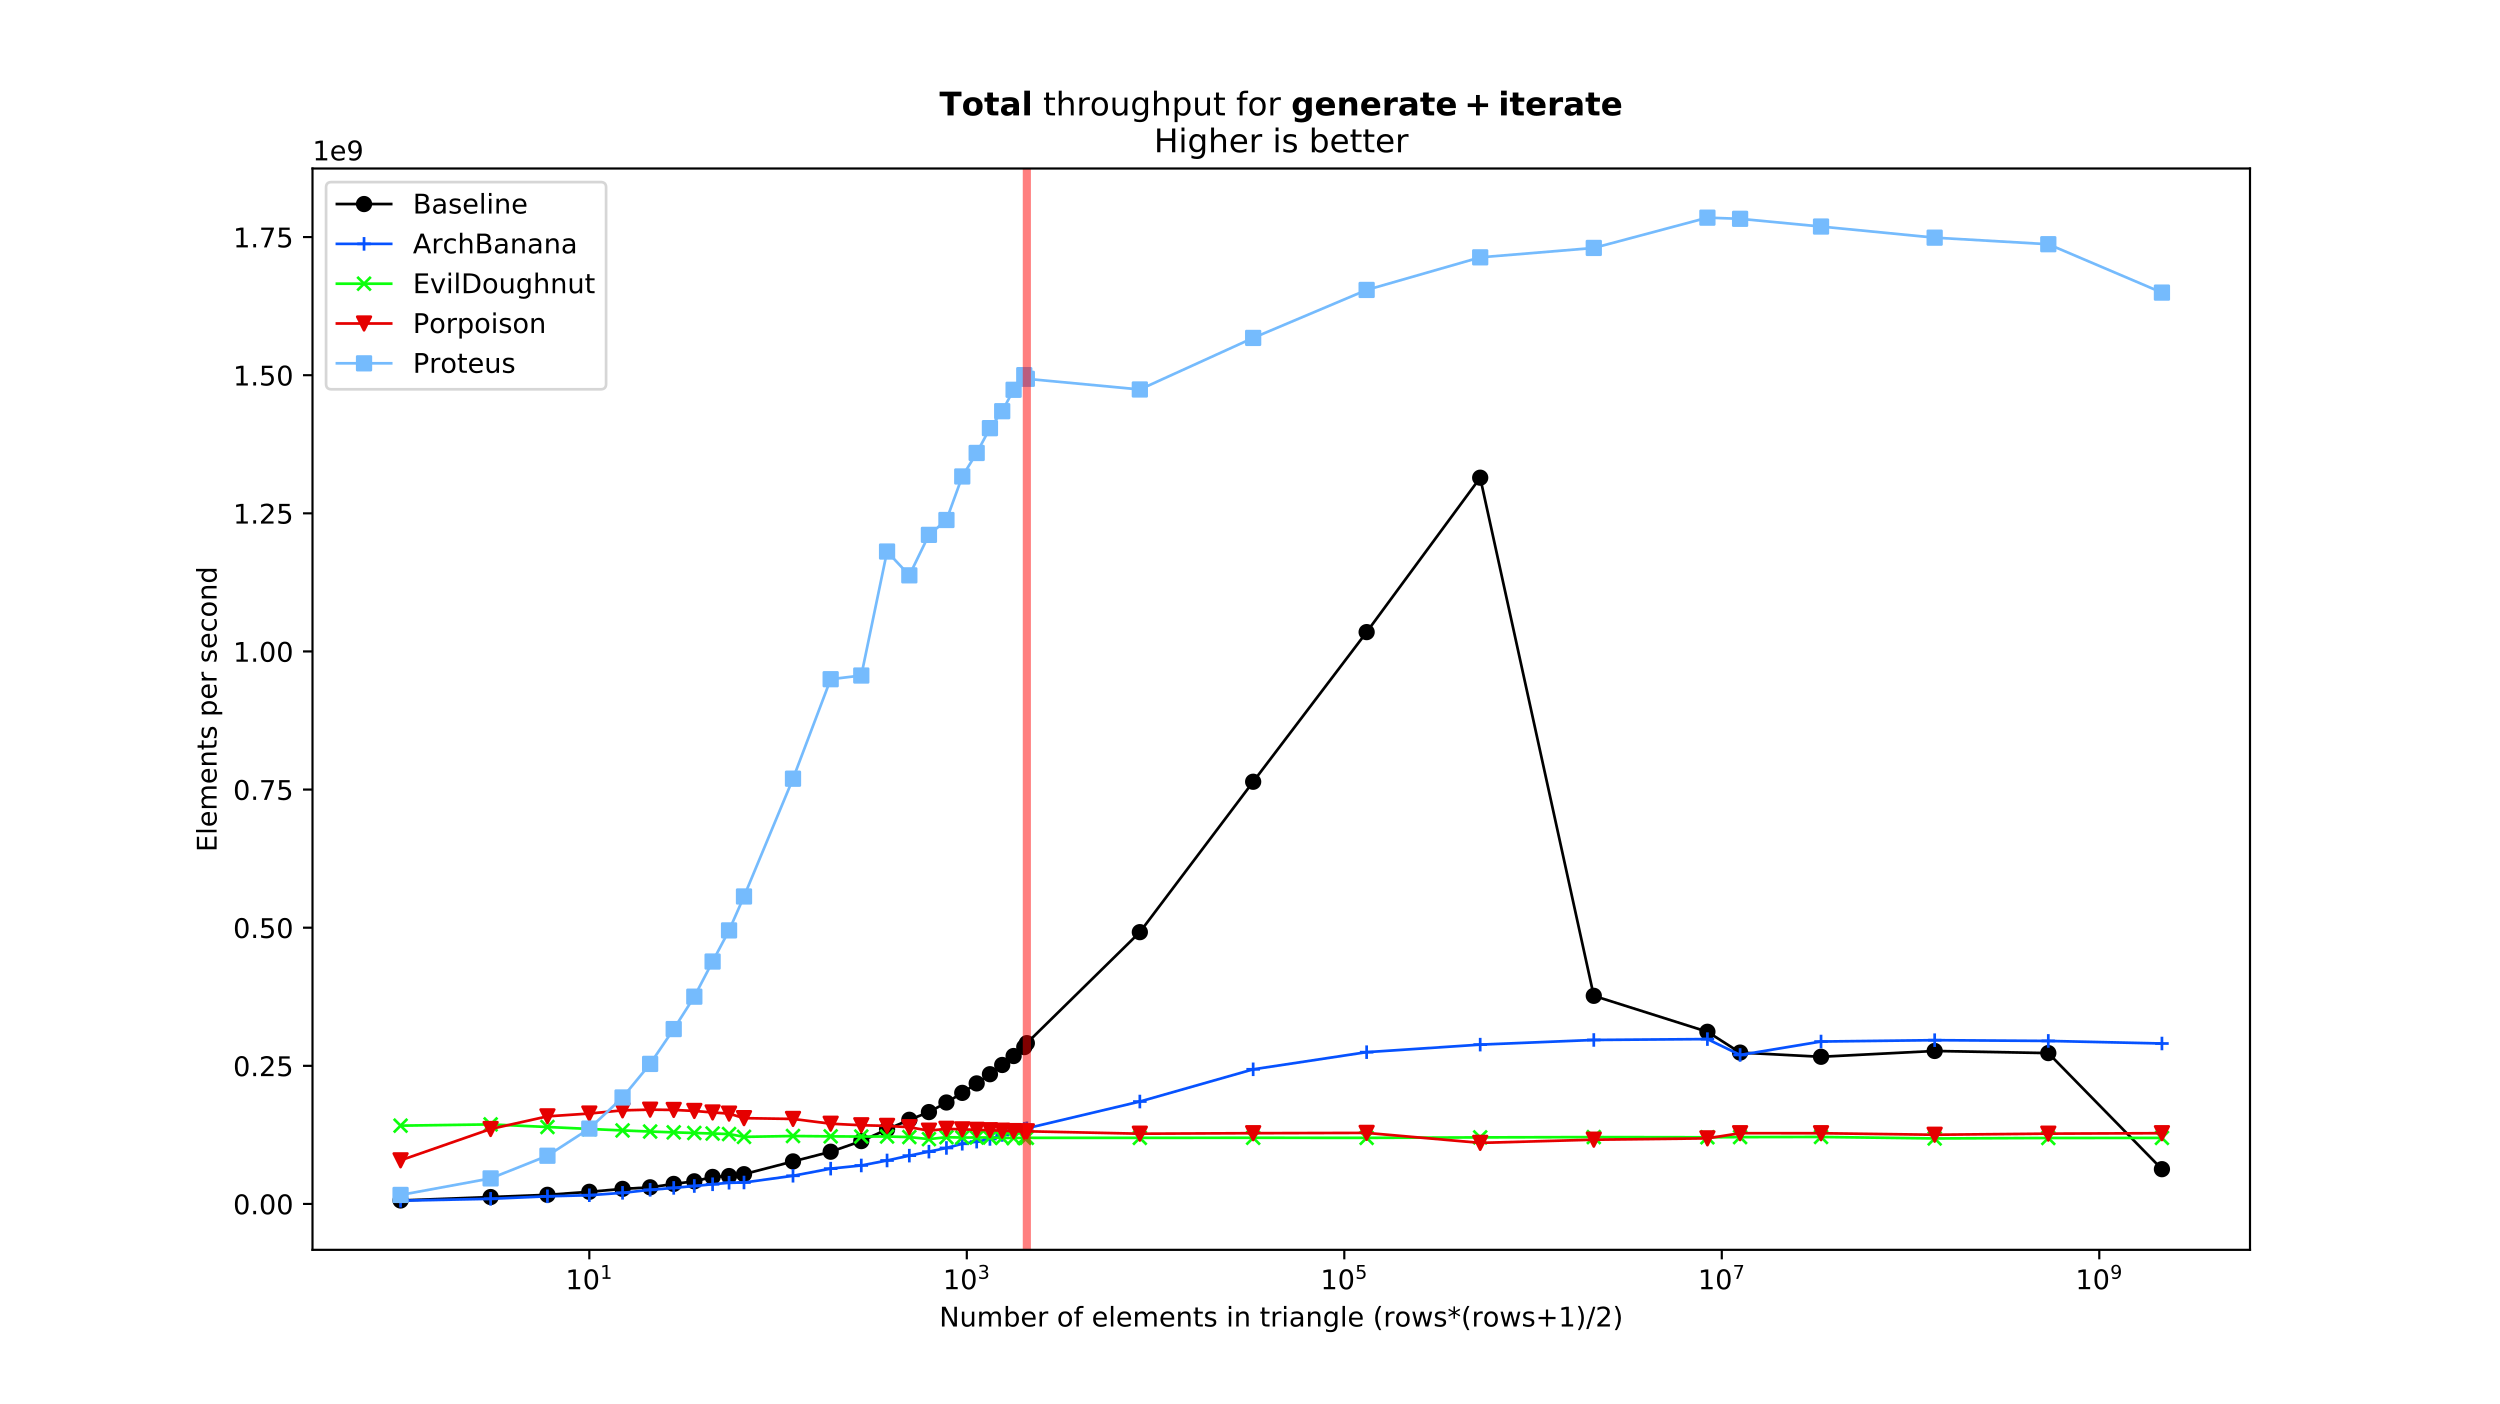<?xml version="1.0" encoding="utf-8" standalone="no"?>
<!DOCTYPE svg PUBLIC "-//W3C//DTD SVG 1.1//EN"
  "http://www.w3.org/Graphics/SVG/1.1/DTD/svg11.dtd">
<!-- Created with matplotlib (https://matplotlib.org/) -->
<svg version="1.1" viewBox="0 0 921.6 517.68" xmlns="http://www.w3.org/2000/svg" xmlns:xlink="http://www.w3.org/1999/xlink">
 <defs>
  <style type="text/css">
*{stroke-linecap:butt;stroke-linejoin:round;}
  </style>
 </defs>
 <g id="figure_1">
  <g id="patch_1">
   <path d="M 0 517.68 
L 921.6 517.68 
L 921.6 0 
L 0 0 
z
" style="fill:#ffffff;"/>
  </g>
  <g id="axes_1">
   <g id="patch_2">
    <path d="M 115.2 460.735 
L 829.44 460.735 
L 829.44 62.122 
L 115.2 62.122 
z
" style="fill:#ffffff;"/>
   </g>
   <g id="matplotlib.axis_1">
    <g id="xtick_1">
     <g id="line2d_1">
      <defs>
       <path d="M 0 0 
L 0 3.5 
" id="me465344588" style="stroke:#000000;stroke-width:0.8;"/>
      </defs>
      <g>
       <use style="stroke:#000000;stroke-width:0.8;" x="217.245" xlink:href="#me465344588" y="460.735"/>
      </g>
     </g>
     <g id="text_1">
      <!-- $\mathdefault{10^{1}}$ -->
      <defs>
       <path d="M 12.406 8.297 
L 28.516 8.297 
L 28.516 63.922 
L 10.984 60.406 
L 10.984 69.391 
L 28.422 72.906 
L 38.281 72.906 
L 38.281 8.297 
L 54.391 8.297 
L 54.391 0 
L 12.406 0 
z
" id="DejaVuSans-49"/>
       <path d="M 31.781 66.406 
Q 24.172 66.406 20.328 58.906 
Q 16.5 51.422 16.5 36.375 
Q 16.5 21.391 20.328 13.891 
Q 24.172 6.391 31.781 6.391 
Q 39.453 6.391 43.281 13.891 
Q 47.125 21.391 47.125 36.375 
Q 47.125 51.422 43.281 58.906 
Q 39.453 66.406 31.781 66.406 
z
M 31.781 74.219 
Q 44.047 74.219 50.516 64.516 
Q 56.984 54.828 56.984 36.375 
Q 56.984 17.969 50.516 8.266 
Q 44.047 -1.422 31.781 -1.422 
Q 19.531 -1.422 13.062 8.266 
Q 6.594 17.969 6.594 36.375 
Q 6.594 54.828 13.062 64.516 
Q 19.531 74.219 31.781 74.219 
z
" id="DejaVuSans-48"/>
      </defs>
      <g transform="translate(208.445 475.334)scale(0.1 -0.1)">
       <use transform="translate(0 0.684)" xlink:href="#DejaVuSans-49"/>
       <use transform="translate(63.623 0.684)" xlink:href="#DejaVuSans-48"/>
       <use transform="translate(128.203 38.966)scale(0.7)" xlink:href="#DejaVuSans-49"/>
      </g>
     </g>
    </g>
    <g id="xtick_2">
     <g id="line2d_2">
      <g>
       <use style="stroke:#000000;stroke-width:0.8;" x="356.403" xlink:href="#me465344588" y="460.735"/>
      </g>
     </g>
     <g id="text_2">
      <!-- $\mathdefault{10^{3}}$ -->
      <defs>
       <path d="M 40.578 39.312 
Q 47.656 37.797 51.625 33 
Q 55.609 28.219 55.609 21.188 
Q 55.609 10.406 48.188 4.484 
Q 40.766 -1.422 27.094 -1.422 
Q 22.516 -1.422 17.656 -0.516 
Q 12.797 0.391 7.625 2.203 
L 7.625 11.719 
Q 11.719 9.328 16.594 8.109 
Q 21.484 6.891 26.812 6.891 
Q 36.078 6.891 40.938 10.547 
Q 45.797 14.203 45.797 21.188 
Q 45.797 27.641 41.281 31.266 
Q 36.766 34.906 28.719 34.906 
L 20.219 34.906 
L 20.219 43.016 
L 29.109 43.016 
Q 36.375 43.016 40.234 45.922 
Q 44.094 48.828 44.094 54.297 
Q 44.094 59.906 40.109 62.906 
Q 36.141 65.922 28.719 65.922 
Q 24.656 65.922 20.016 65.031 
Q 15.375 64.156 9.812 62.312 
L 9.812 71.094 
Q 15.438 72.656 20.344 73.438 
Q 25.25 74.219 29.594 74.219 
Q 40.828 74.219 47.359 69.109 
Q 53.906 64.016 53.906 55.328 
Q 53.906 49.266 50.438 45.094 
Q 46.969 40.922 40.578 39.312 
z
" id="DejaVuSans-51"/>
      </defs>
      <g transform="translate(347.603 475.334)scale(0.1 -0.1)">
       <use transform="translate(0 0.766)" xlink:href="#DejaVuSans-49"/>
       <use transform="translate(63.623 0.766)" xlink:href="#DejaVuSans-48"/>
       <use transform="translate(128.203 39.047)scale(0.7)" xlink:href="#DejaVuSans-51"/>
      </g>
     </g>
    </g>
    <g id="xtick_3">
     <g id="line2d_3">
      <g>
       <use style="stroke:#000000;stroke-width:0.8;" x="495.562" xlink:href="#me465344588" y="460.735"/>
      </g>
     </g>
     <g id="text_3">
      <!-- $\mathdefault{10^{5}}$ -->
      <defs>
       <path d="M 10.797 72.906 
L 49.516 72.906 
L 49.516 64.594 
L 19.828 64.594 
L 19.828 46.734 
Q 21.969 47.469 24.109 47.828 
Q 26.266 48.188 28.422 48.188 
Q 40.625 48.188 47.75 41.5 
Q 54.891 34.812 54.891 23.391 
Q 54.891 11.625 47.562 5.094 
Q 40.234 -1.422 26.906 -1.422 
Q 22.312 -1.422 17.547 -0.641 
Q 12.797 0.141 7.719 1.703 
L 7.719 11.625 
Q 12.109 9.234 16.797 8.062 
Q 21.484 6.891 26.703 6.891 
Q 35.156 6.891 40.078 11.328 
Q 45.016 15.766 45.016 23.391 
Q 45.016 31 40.078 35.438 
Q 35.156 39.891 26.703 39.891 
Q 22.75 39.891 18.812 39.016 
Q 14.891 38.141 10.797 36.281 
z
" id="DejaVuSans-53"/>
      </defs>
      <g transform="translate(486.762 475.334)scale(0.1 -0.1)">
       <use transform="translate(0 0.684)" xlink:href="#DejaVuSans-49"/>
       <use transform="translate(63.623 0.684)" xlink:href="#DejaVuSans-48"/>
       <use transform="translate(128.203 38.966)scale(0.7)" xlink:href="#DejaVuSans-53"/>
      </g>
     </g>
    </g>
    <g id="xtick_4">
     <g id="line2d_4">
      <g>
       <use style="stroke:#000000;stroke-width:0.8;" x="634.72" xlink:href="#me465344588" y="460.735"/>
      </g>
     </g>
     <g id="text_4">
      <!-- $\mathdefault{10^{7}}$ -->
      <defs>
       <path d="M 8.203 72.906 
L 55.078 72.906 
L 55.078 68.703 
L 28.609 0 
L 18.312 0 
L 43.219 64.594 
L 8.203 64.594 
z
" id="DejaVuSans-55"/>
      </defs>
      <g transform="translate(625.92 475.334)scale(0.1 -0.1)">
       <use transform="translate(0 0.684)" xlink:href="#DejaVuSans-49"/>
       <use transform="translate(63.623 0.684)" xlink:href="#DejaVuSans-48"/>
       <use transform="translate(128.203 38.966)scale(0.7)" xlink:href="#DejaVuSans-55"/>
      </g>
     </g>
    </g>
    <g id="xtick_5">
     <g id="line2d_5">
      <g>
       <use style="stroke:#000000;stroke-width:0.8;" x="773.879" xlink:href="#me465344588" y="460.735"/>
      </g>
     </g>
     <g id="text_5">
      <!-- $\mathdefault{10^{9}}$ -->
      <defs>
       <path d="M 10.984 1.516 
L 10.984 10.5 
Q 14.703 8.734 18.5 7.812 
Q 22.312 6.891 25.984 6.891 
Q 35.75 6.891 40.891 13.453 
Q 46.047 20.016 46.781 33.406 
Q 43.953 29.203 39.594 26.953 
Q 35.25 24.703 29.984 24.703 
Q 19.047 24.703 12.672 31.312 
Q 6.297 37.938 6.297 49.422 
Q 6.297 60.641 12.938 67.422 
Q 19.578 74.219 30.609 74.219 
Q 43.266 74.219 49.922 64.516 
Q 56.594 54.828 56.594 36.375 
Q 56.594 19.141 48.406 8.859 
Q 40.234 -1.422 26.422 -1.422 
Q 22.703 -1.422 18.891 -0.688 
Q 15.094 0.047 10.984 1.516 
z
M 30.609 32.422 
Q 37.25 32.422 41.125 36.953 
Q 45.016 41.5 45.016 49.422 
Q 45.016 57.281 41.125 61.844 
Q 37.25 66.406 30.609 66.406 
Q 23.969 66.406 20.094 61.844 
Q 16.219 57.281 16.219 49.422 
Q 16.219 41.5 20.094 36.953 
Q 23.969 32.422 30.609 32.422 
z
" id="DejaVuSans-57"/>
      </defs>
      <g transform="translate(765.079 475.334)scale(0.1 -0.1)">
       <use transform="translate(0 0.766)" xlink:href="#DejaVuSans-49"/>
       <use transform="translate(63.623 0.766)" xlink:href="#DejaVuSans-48"/>
       <use transform="translate(128.203 39.047)scale(0.7)" xlink:href="#DejaVuSans-57"/>
      </g>
     </g>
    </g>
    <g id="text_6">
     <!-- Number of elements in triangle (rows*(rows+1)/2) -->
     <defs>
      <path d="M 9.812 72.906 
L 23.094 72.906 
L 55.422 11.922 
L 55.422 72.906 
L 64.984 72.906 
L 64.984 0 
L 51.703 0 
L 19.391 60.984 
L 19.391 0 
L 9.812 0 
z
" id="DejaVuSans-78"/>
      <path d="M 8.5 21.578 
L 8.5 54.688 
L 17.484 54.688 
L 17.484 21.922 
Q 17.484 14.156 20.5 10.266 
Q 23.531 6.391 29.594 6.391 
Q 36.859 6.391 41.078 11.031 
Q 45.312 15.672 45.312 23.688 
L 45.312 54.688 
L 54.297 54.688 
L 54.297 0 
L 45.312 0 
L 45.312 8.406 
Q 42.047 3.422 37.719 1 
Q 33.406 -1.422 27.688 -1.422 
Q 18.266 -1.422 13.375 4.438 
Q 8.5 10.297 8.5 21.578 
z
M 31.109 56 
z
" id="DejaVuSans-117"/>
      <path d="M 52 44.188 
Q 55.375 50.25 60.062 53.125 
Q 64.75 56 71.094 56 
Q 79.641 56 84.281 50.016 
Q 88.922 44.047 88.922 33.016 
L 88.922 0 
L 79.891 0 
L 79.891 32.719 
Q 79.891 40.578 77.094 44.375 
Q 74.312 48.188 68.609 48.188 
Q 61.625 48.188 57.562 43.547 
Q 53.516 38.922 53.516 30.906 
L 53.516 0 
L 44.484 0 
L 44.484 32.719 
Q 44.484 40.625 41.703 44.406 
Q 38.922 48.188 33.109 48.188 
Q 26.219 48.188 22.156 43.531 
Q 18.109 38.875 18.109 30.906 
L 18.109 0 
L 9.078 0 
L 9.078 54.688 
L 18.109 54.688 
L 18.109 46.188 
Q 21.188 51.219 25.484 53.609 
Q 29.781 56 35.688 56 
Q 41.656 56 45.828 52.969 
Q 50 49.953 52 44.188 
z
" id="DejaVuSans-109"/>
      <path d="M 48.688 27.297 
Q 48.688 37.203 44.609 42.844 
Q 40.531 48.484 33.406 48.484 
Q 26.266 48.484 22.188 42.844 
Q 18.109 37.203 18.109 27.297 
Q 18.109 17.391 22.188 11.75 
Q 26.266 6.109 33.406 6.109 
Q 40.531 6.109 44.609 11.75 
Q 48.688 17.391 48.688 27.297 
z
M 18.109 46.391 
Q 20.953 51.266 25.266 53.625 
Q 29.594 56 35.594 56 
Q 45.562 56 51.781 48.094 
Q 58.016 40.188 58.016 27.297 
Q 58.016 14.406 51.781 6.484 
Q 45.562 -1.422 35.594 -1.422 
Q 29.594 -1.422 25.266 0.953 
Q 20.953 3.328 18.109 8.203 
L 18.109 0 
L 9.078 0 
L 9.078 75.984 
L 18.109 75.984 
z
" id="DejaVuSans-98"/>
      <path d="M 56.203 29.594 
L 56.203 25.203 
L 14.891 25.203 
Q 15.484 15.922 20.484 11.062 
Q 25.484 6.203 34.422 6.203 
Q 39.594 6.203 44.453 7.469 
Q 49.312 8.734 54.109 11.281 
L 54.109 2.781 
Q 49.266 0.734 44.188 -0.344 
Q 39.109 -1.422 33.891 -1.422 
Q 20.797 -1.422 13.156 6.188 
Q 5.516 13.812 5.516 26.812 
Q 5.516 40.234 12.766 48.109 
Q 20.016 56 32.328 56 
Q 43.359 56 49.781 48.891 
Q 56.203 41.797 56.203 29.594 
z
M 47.219 32.234 
Q 47.125 39.594 43.094 43.984 
Q 39.062 48.391 32.422 48.391 
Q 24.906 48.391 20.391 44.141 
Q 15.875 39.891 15.188 32.172 
z
" id="DejaVuSans-101"/>
      <path d="M 41.109 46.297 
Q 39.594 47.172 37.812 47.578 
Q 36.031 48 33.891 48 
Q 26.266 48 22.188 43.047 
Q 18.109 38.094 18.109 28.812 
L 18.109 0 
L 9.078 0 
L 9.078 54.688 
L 18.109 54.688 
L 18.109 46.188 
Q 20.953 51.172 25.484 53.578 
Q 30.031 56 36.531 56 
Q 37.453 56 38.578 55.875 
Q 39.703 55.766 41.062 55.516 
z
" id="DejaVuSans-114"/>
      <path id="DejaVuSans-32"/>
      <path d="M 30.609 48.391 
Q 23.391 48.391 19.188 42.75 
Q 14.984 37.109 14.984 27.297 
Q 14.984 17.484 19.156 11.844 
Q 23.344 6.203 30.609 6.203 
Q 37.797 6.203 41.984 11.859 
Q 46.188 17.531 46.188 27.297 
Q 46.188 37.016 41.984 42.703 
Q 37.797 48.391 30.609 48.391 
z
M 30.609 56 
Q 42.328 56 49.016 48.375 
Q 55.719 40.766 55.719 27.297 
Q 55.719 13.875 49.016 6.219 
Q 42.328 -1.422 30.609 -1.422 
Q 18.844 -1.422 12.172 6.219 
Q 5.516 13.875 5.516 27.297 
Q 5.516 40.766 12.172 48.375 
Q 18.844 56 30.609 56 
z
" id="DejaVuSans-111"/>
      <path d="M 37.109 75.984 
L 37.109 68.5 
L 28.516 68.5 
Q 23.688 68.5 21.797 66.547 
Q 19.922 64.594 19.922 59.516 
L 19.922 54.688 
L 34.719 54.688 
L 34.719 47.703 
L 19.922 47.703 
L 19.922 0 
L 10.891 0 
L 10.891 47.703 
L 2.297 47.703 
L 2.297 54.688 
L 10.891 54.688 
L 10.891 58.5 
Q 10.891 67.625 15.141 71.797 
Q 19.391 75.984 28.609 75.984 
z
" id="DejaVuSans-102"/>
      <path d="M 9.422 75.984 
L 18.406 75.984 
L 18.406 0 
L 9.422 0 
z
" id="DejaVuSans-108"/>
      <path d="M 54.891 33.016 
L 54.891 0 
L 45.906 0 
L 45.906 32.719 
Q 45.906 40.484 42.875 44.328 
Q 39.844 48.188 33.797 48.188 
Q 26.516 48.188 22.312 43.547 
Q 18.109 38.922 18.109 30.906 
L 18.109 0 
L 9.078 0 
L 9.078 54.688 
L 18.109 54.688 
L 18.109 46.188 
Q 21.344 51.125 25.703 53.562 
Q 30.078 56 35.797 56 
Q 45.219 56 50.047 50.172 
Q 54.891 44.344 54.891 33.016 
z
" id="DejaVuSans-110"/>
      <path d="M 18.312 70.219 
L 18.312 54.688 
L 36.812 54.688 
L 36.812 47.703 
L 18.312 47.703 
L 18.312 18.016 
Q 18.312 11.328 20.141 9.422 
Q 21.969 7.516 27.594 7.516 
L 36.812 7.516 
L 36.812 0 
L 27.594 0 
Q 17.188 0 13.234 3.875 
Q 9.281 7.766 9.281 18.016 
L 9.281 47.703 
L 2.688 47.703 
L 2.688 54.688 
L 9.281 54.688 
L 9.281 70.219 
z
" id="DejaVuSans-116"/>
      <path d="M 44.281 53.078 
L 44.281 44.578 
Q 40.484 46.531 36.375 47.5 
Q 32.281 48.484 27.875 48.484 
Q 21.188 48.484 17.844 46.438 
Q 14.5 44.391 14.5 40.281 
Q 14.5 37.156 16.891 35.375 
Q 19.281 33.594 26.516 31.984 
L 29.594 31.297 
Q 39.156 29.25 43.188 25.516 
Q 47.219 21.781 47.219 15.094 
Q 47.219 7.469 41.188 3.016 
Q 35.156 -1.422 24.609 -1.422 
Q 20.219 -1.422 15.453 -0.562 
Q 10.688 0.297 5.422 2 
L 5.422 11.281 
Q 10.406 8.688 15.234 7.391 
Q 20.062 6.109 24.812 6.109 
Q 31.156 6.109 34.562 8.281 
Q 37.984 10.453 37.984 14.406 
Q 37.984 18.062 35.516 20.016 
Q 33.062 21.969 24.703 23.781 
L 21.578 24.516 
Q 13.234 26.266 9.516 29.906 
Q 5.812 33.547 5.812 39.891 
Q 5.812 47.609 11.281 51.797 
Q 16.75 56 26.812 56 
Q 31.781 56 36.172 55.266 
Q 40.578 54.547 44.281 53.078 
z
" id="DejaVuSans-115"/>
      <path d="M 9.422 54.688 
L 18.406 54.688 
L 18.406 0 
L 9.422 0 
z
M 9.422 75.984 
L 18.406 75.984 
L 18.406 64.594 
L 9.422 64.594 
z
" id="DejaVuSans-105"/>
      <path d="M 34.281 27.484 
Q 23.391 27.484 19.188 25 
Q 14.984 22.516 14.984 16.5 
Q 14.984 11.719 18.141 8.906 
Q 21.297 6.109 26.703 6.109 
Q 34.188 6.109 38.703 11.406 
Q 43.219 16.703 43.219 25.484 
L 43.219 27.484 
z
M 52.203 31.203 
L 52.203 0 
L 43.219 0 
L 43.219 8.297 
Q 40.141 3.328 35.547 0.953 
Q 30.953 -1.422 24.312 -1.422 
Q 15.922 -1.422 10.953 3.297 
Q 6 8.016 6 15.922 
Q 6 25.141 12.172 29.828 
Q 18.359 34.516 30.609 34.516 
L 43.219 34.516 
L 43.219 35.406 
Q 43.219 41.609 39.141 45 
Q 35.062 48.391 27.688 48.391 
Q 23 48.391 18.547 47.266 
Q 14.109 46.141 10.016 43.891 
L 10.016 52.203 
Q 14.938 54.109 19.578 55.047 
Q 24.219 56 28.609 56 
Q 40.484 56 46.344 49.844 
Q 52.203 43.703 52.203 31.203 
z
" id="DejaVuSans-97"/>
      <path d="M 45.406 27.984 
Q 45.406 37.75 41.375 43.109 
Q 37.359 48.484 30.078 48.484 
Q 22.859 48.484 18.828 43.109 
Q 14.797 37.75 14.797 27.984 
Q 14.797 18.266 18.828 12.891 
Q 22.859 7.516 30.078 7.516 
Q 37.359 7.516 41.375 12.891 
Q 45.406 18.266 45.406 27.984 
z
M 54.391 6.781 
Q 54.391 -7.172 48.188 -13.984 
Q 42 -20.797 29.203 -20.797 
Q 24.469 -20.797 20.266 -20.094 
Q 16.062 -19.391 12.109 -17.922 
L 12.109 -9.188 
Q 16.062 -11.328 19.922 -12.344 
Q 23.781 -13.375 27.781 -13.375 
Q 36.625 -13.375 41.016 -8.766 
Q 45.406 -4.156 45.406 5.172 
L 45.406 9.625 
Q 42.625 4.781 38.281 2.391 
Q 33.938 0 27.875 0 
Q 17.828 0 11.672 7.656 
Q 5.516 15.328 5.516 27.984 
Q 5.516 40.672 11.672 48.328 
Q 17.828 56 27.875 56 
Q 33.938 56 38.281 53.609 
Q 42.625 51.219 45.406 46.391 
L 45.406 54.688 
L 54.391 54.688 
z
" id="DejaVuSans-103"/>
      <path d="M 31 75.875 
Q 24.469 64.656 21.281 53.656 
Q 18.109 42.672 18.109 31.391 
Q 18.109 20.125 21.312 9.062 
Q 24.516 -2 31 -13.188 
L 23.188 -13.188 
Q 15.875 -1.703 12.234 9.375 
Q 8.594 20.453 8.594 31.391 
Q 8.594 42.281 12.203 53.312 
Q 15.828 64.359 23.188 75.875 
z
" id="DejaVuSans-40"/>
      <path d="M 4.203 54.688 
L 13.188 54.688 
L 24.422 12.016 
L 35.594 54.688 
L 46.188 54.688 
L 57.422 12.016 
L 68.609 54.688 
L 77.594 54.688 
L 63.281 0 
L 52.688 0 
L 40.922 44.828 
L 29.109 0 
L 18.5 0 
z
" id="DejaVuSans-119"/>
      <path d="M 47.016 60.891 
L 29.5 51.422 
L 47.016 41.891 
L 44.188 37.109 
L 27.781 47.016 
L 27.781 28.609 
L 22.219 28.609 
L 22.219 47.016 
L 5.812 37.109 
L 2.984 41.891 
L 20.516 51.422 
L 2.984 60.891 
L 5.812 65.719 
L 22.219 55.812 
L 22.219 74.219 
L 27.781 74.219 
L 27.781 55.812 
L 44.188 65.719 
z
" id="DejaVuSans-42"/>
      <path d="M 46 62.703 
L 46 35.5 
L 73.188 35.5 
L 73.188 27.203 
L 46 27.203 
L 46 0 
L 37.797 0 
L 37.797 27.203 
L 10.594 27.203 
L 10.594 35.5 
L 37.797 35.5 
L 37.797 62.703 
z
" id="DejaVuSans-43"/>
      <path d="M 8.016 75.875 
L 15.828 75.875 
Q 23.141 64.359 26.781 53.312 
Q 30.422 42.281 30.422 31.391 
Q 30.422 20.453 26.781 9.375 
Q 23.141 -1.703 15.828 -13.188 
L 8.016 -13.188 
Q 14.5 -2 17.703 9.062 
Q 20.906 20.125 20.906 31.391 
Q 20.906 42.672 17.703 53.656 
Q 14.5 64.656 8.016 75.875 
z
" id="DejaVuSans-41"/>
      <path d="M 25.391 72.906 
L 33.688 72.906 
L 8.297 -9.281 
L 0 -9.281 
z
" id="DejaVuSans-47"/>
      <path d="M 19.188 8.297 
L 53.609 8.297 
L 53.609 0 
L 7.328 0 
L 7.328 8.297 
Q 12.938 14.109 22.625 23.891 
Q 32.328 33.688 34.812 36.531 
Q 39.547 41.844 41.422 45.531 
Q 43.312 49.219 43.312 52.781 
Q 43.312 58.594 39.234 62.25 
Q 35.156 65.922 28.609 65.922 
Q 23.969 65.922 18.812 64.312 
Q 13.672 62.703 7.812 59.422 
L 7.812 69.391 
Q 13.766 71.781 18.938 73 
Q 24.125 74.219 28.422 74.219 
Q 39.75 74.219 46.484 68.547 
Q 53.219 62.891 53.219 53.422 
Q 53.219 48.922 51.531 44.891 
Q 49.859 40.875 45.406 35.406 
Q 44.188 33.984 37.641 27.219 
Q 31.109 20.453 19.188 8.297 
z
" id="DejaVuSans-50"/>
     </defs>
     <g transform="translate(346.257 489.012)scale(0.1 -0.1)">
      <use xlink:href="#DejaVuSans-78"/>
      <use x="74.805" xlink:href="#DejaVuSans-117"/>
      <use x="138.184" xlink:href="#DejaVuSans-109"/>
      <use x="235.596" xlink:href="#DejaVuSans-98"/>
      <use x="299.072" xlink:href="#DejaVuSans-101"/>
      <use x="360.596" xlink:href="#DejaVuSans-114"/>
      <use x="401.709" xlink:href="#DejaVuSans-32"/>
      <use x="433.496" xlink:href="#DejaVuSans-111"/>
      <use x="494.678" xlink:href="#DejaVuSans-102"/>
      <use x="529.883" xlink:href="#DejaVuSans-32"/>
      <use x="561.67" xlink:href="#DejaVuSans-101"/>
      <use x="623.193" xlink:href="#DejaVuSans-108"/>
      <use x="650.977" xlink:href="#DejaVuSans-101"/>
      <use x="712.5" xlink:href="#DejaVuSans-109"/>
      <use x="809.912" xlink:href="#DejaVuSans-101"/>
      <use x="871.436" xlink:href="#DejaVuSans-110"/>
      <use x="934.814" xlink:href="#DejaVuSans-116"/>
      <use x="974.023" xlink:href="#DejaVuSans-115"/>
      <use x="1026.123" xlink:href="#DejaVuSans-32"/>
      <use x="1057.91" xlink:href="#DejaVuSans-105"/>
      <use x="1085.693" xlink:href="#DejaVuSans-110"/>
      <use x="1149.072" xlink:href="#DejaVuSans-32"/>
      <use x="1180.859" xlink:href="#DejaVuSans-116"/>
      <use x="1220.068" xlink:href="#DejaVuSans-114"/>
      <use x="1261.182" xlink:href="#DejaVuSans-105"/>
      <use x="1288.965" xlink:href="#DejaVuSans-97"/>
      <use x="1350.244" xlink:href="#DejaVuSans-110"/>
      <use x="1413.623" xlink:href="#DejaVuSans-103"/>
      <use x="1477.1" xlink:href="#DejaVuSans-108"/>
      <use x="1504.883" xlink:href="#DejaVuSans-101"/>
      <use x="1566.406" xlink:href="#DejaVuSans-32"/>
      <use x="1598.193" xlink:href="#DejaVuSans-40"/>
      <use x="1637.207" xlink:href="#DejaVuSans-114"/>
      <use x="1678.289" xlink:href="#DejaVuSans-111"/>
      <use x="1739.471" xlink:href="#DejaVuSans-119"/>
      <use x="1821.258" xlink:href="#DejaVuSans-115"/>
      <use x="1873.357" xlink:href="#DejaVuSans-42"/>
      <use x="1923.357" xlink:href="#DejaVuSans-40"/>
      <use x="1962.371" xlink:href="#DejaVuSans-114"/>
      <use x="2003.453" xlink:href="#DejaVuSans-111"/>
      <use x="2064.635" xlink:href="#DejaVuSans-119"/>
      <use x="2146.422" xlink:href="#DejaVuSans-115"/>
      <use x="2198.521" xlink:href="#DejaVuSans-43"/>
      <use x="2282.311" xlink:href="#DejaVuSans-49"/>
      <use x="2345.934" xlink:href="#DejaVuSans-41"/>
      <use x="2384.947" xlink:href="#DejaVuSans-47"/>
      <use x="2418.639" xlink:href="#DejaVuSans-50"/>
      <use x="2482.262" xlink:href="#DejaVuSans-41"/>
     </g>
    </g>
   </g>
   <g id="matplotlib.axis_2">
    <g id="ytick_1">
     <g id="line2d_6">
      <defs>
       <path d="M 0 0 
L -3.5 0 
" id="mf3b54e7fe5" style="stroke:#000000;stroke-width:0.8;"/>
      </defs>
      <g>
       <use style="stroke:#000000;stroke-width:0.8;" x="115.2" xlink:href="#mf3b54e7fe5" y="443.822"/>
      </g>
     </g>
     <g id="text_7">
      <!-- 0.00 -->
      <defs>
       <path d="M 10.688 12.406 
L 21 12.406 
L 21 0 
L 10.688 0 
z
" id="DejaVuSans-46"/>
      </defs>
      <g transform="translate(85.934 447.621)scale(0.1 -0.1)">
       <use xlink:href="#DejaVuSans-48"/>
       <use x="63.623" xlink:href="#DejaVuSans-46"/>
       <use x="95.41" xlink:href="#DejaVuSans-48"/>
       <use x="159.033" xlink:href="#DejaVuSans-48"/>
      </g>
     </g>
    </g>
    <g id="ytick_2">
     <g id="line2d_7">
      <g>
       <use style="stroke:#000000;stroke-width:0.8;" x="115.2" xlink:href="#mf3b54e7fe5" y="392.904"/>
      </g>
     </g>
     <g id="text_8">
      <!-- 0.25 -->
      <g transform="translate(85.934 396.703)scale(0.1 -0.1)">
       <use xlink:href="#DejaVuSans-48"/>
       <use x="63.623" xlink:href="#DejaVuSans-46"/>
       <use x="95.41" xlink:href="#DejaVuSans-50"/>
       <use x="159.033" xlink:href="#DejaVuSans-53"/>
      </g>
     </g>
    </g>
    <g id="ytick_3">
     <g id="line2d_8">
      <g>
       <use style="stroke:#000000;stroke-width:0.8;" x="115.2" xlink:href="#mf3b54e7fe5" y="341.986"/>
      </g>
     </g>
     <g id="text_9">
      <!-- 0.50 -->
      <g transform="translate(85.934 345.785)scale(0.1 -0.1)">
       <use xlink:href="#DejaVuSans-48"/>
       <use x="63.623" xlink:href="#DejaVuSans-46"/>
       <use x="95.41" xlink:href="#DejaVuSans-53"/>
       <use x="159.033" xlink:href="#DejaVuSans-48"/>
      </g>
     </g>
    </g>
    <g id="ytick_4">
     <g id="line2d_9">
      <g>
       <use style="stroke:#000000;stroke-width:0.8;" x="115.2" xlink:href="#mf3b54e7fe5" y="291.067"/>
      </g>
     </g>
     <g id="text_10">
      <!-- 0.75 -->
      <g transform="translate(85.934 294.867)scale(0.1 -0.1)">
       <use xlink:href="#DejaVuSans-48"/>
       <use x="63.623" xlink:href="#DejaVuSans-46"/>
       <use x="95.41" xlink:href="#DejaVuSans-55"/>
       <use x="159.033" xlink:href="#DejaVuSans-53"/>
      </g>
     </g>
    </g>
    <g id="ytick_5">
     <g id="line2d_10">
      <g>
       <use style="stroke:#000000;stroke-width:0.8;" x="115.2" xlink:href="#mf3b54e7fe5" y="240.149"/>
      </g>
     </g>
     <g id="text_11">
      <!-- 1.00 -->
      <g transform="translate(85.934 243.948)scale(0.1 -0.1)">
       <use xlink:href="#DejaVuSans-49"/>
       <use x="63.623" xlink:href="#DejaVuSans-46"/>
       <use x="95.41" xlink:href="#DejaVuSans-48"/>
       <use x="159.033" xlink:href="#DejaVuSans-48"/>
      </g>
     </g>
    </g>
    <g id="ytick_6">
     <g id="line2d_11">
      <g>
       <use style="stroke:#000000;stroke-width:0.8;" x="115.2" xlink:href="#mf3b54e7fe5" y="189.231"/>
      </g>
     </g>
     <g id="text_12">
      <!-- 1.25 -->
      <g transform="translate(85.934 193.03)scale(0.1 -0.1)">
       <use xlink:href="#DejaVuSans-49"/>
       <use x="63.623" xlink:href="#DejaVuSans-46"/>
       <use x="95.41" xlink:href="#DejaVuSans-50"/>
       <use x="159.033" xlink:href="#DejaVuSans-53"/>
      </g>
     </g>
    </g>
    <g id="ytick_7">
     <g id="line2d_12">
      <g>
       <use style="stroke:#000000;stroke-width:0.8;" x="115.2" xlink:href="#mf3b54e7fe5" y="138.313"/>
      </g>
     </g>
     <g id="text_13">
      <!-- 1.50 -->
      <g transform="translate(85.934 142.112)scale(0.1 -0.1)">
       <use xlink:href="#DejaVuSans-49"/>
       <use x="63.623" xlink:href="#DejaVuSans-46"/>
       <use x="95.41" xlink:href="#DejaVuSans-53"/>
       <use x="159.033" xlink:href="#DejaVuSans-48"/>
      </g>
     </g>
    </g>
    <g id="ytick_8">
     <g id="line2d_13">
      <g>
       <use style="stroke:#000000;stroke-width:0.8;" x="115.2" xlink:href="#mf3b54e7fe5" y="87.394"/>
      </g>
     </g>
     <g id="text_14">
      <!-- 1.75 -->
      <g transform="translate(85.934 91.194)scale(0.1 -0.1)">
       <use xlink:href="#DejaVuSans-49"/>
       <use x="63.623" xlink:href="#DejaVuSans-46"/>
       <use x="95.41" xlink:href="#DejaVuSans-55"/>
       <use x="159.033" xlink:href="#DejaVuSans-53"/>
      </g>
     </g>
    </g>
    <g id="text_15">
     <!-- Elements per second -->
     <defs>
      <path d="M 9.812 72.906 
L 55.906 72.906 
L 55.906 64.594 
L 19.672 64.594 
L 19.672 43.016 
L 54.391 43.016 
L 54.391 34.719 
L 19.672 34.719 
L 19.672 8.297 
L 56.781 8.297 
L 56.781 0 
L 9.812 0 
z
" id="DejaVuSans-69"/>
      <path d="M 18.109 8.203 
L 18.109 -20.797 
L 9.078 -20.797 
L 9.078 54.688 
L 18.109 54.688 
L 18.109 46.391 
Q 20.953 51.266 25.266 53.625 
Q 29.594 56 35.594 56 
Q 45.562 56 51.781 48.094 
Q 58.016 40.188 58.016 27.297 
Q 58.016 14.406 51.781 6.484 
Q 45.562 -1.422 35.594 -1.422 
Q 29.594 -1.422 25.266 0.953 
Q 20.953 3.328 18.109 8.203 
z
M 48.688 27.297 
Q 48.688 37.203 44.609 42.844 
Q 40.531 48.484 33.406 48.484 
Q 26.266 48.484 22.188 42.844 
Q 18.109 37.203 18.109 27.297 
Q 18.109 17.391 22.188 11.75 
Q 26.266 6.109 33.406 6.109 
Q 40.531 6.109 44.609 11.75 
Q 48.688 17.391 48.688 27.297 
z
" id="DejaVuSans-112"/>
      <path d="M 48.781 52.594 
L 48.781 44.188 
Q 44.969 46.297 41.141 47.344 
Q 37.312 48.391 33.406 48.391 
Q 24.656 48.391 19.812 42.844 
Q 14.984 37.312 14.984 27.297 
Q 14.984 17.281 19.812 11.734 
Q 24.656 6.203 33.406 6.203 
Q 37.312 6.203 41.141 7.25 
Q 44.969 8.297 48.781 10.406 
L 48.781 2.094 
Q 45.016 0.344 40.984 -0.531 
Q 36.969 -1.422 32.422 -1.422 
Q 20.062 -1.422 12.781 6.344 
Q 5.516 14.109 5.516 27.297 
Q 5.516 40.672 12.859 48.328 
Q 20.219 56 33.016 56 
Q 37.156 56 41.109 55.141 
Q 45.062 54.297 48.781 52.594 
z
" id="DejaVuSans-99"/>
      <path d="M 45.406 46.391 
L 45.406 75.984 
L 54.391 75.984 
L 54.391 0 
L 45.406 0 
L 45.406 8.203 
Q 42.578 3.328 38.25 0.953 
Q 33.938 -1.422 27.875 -1.422 
Q 17.969 -1.422 11.734 6.484 
Q 5.516 14.406 5.516 27.297 
Q 5.516 40.188 11.734 48.094 
Q 17.969 56 27.875 56 
Q 33.938 56 38.25 53.625 
Q 42.578 51.266 45.406 46.391 
z
M 14.797 27.297 
Q 14.797 17.391 18.875 11.75 
Q 22.953 6.109 30.078 6.109 
Q 37.203 6.109 41.297 11.75 
Q 45.406 17.391 45.406 27.297 
Q 45.406 37.203 41.297 42.844 
Q 37.203 48.484 30.078 48.484 
Q 22.953 48.484 18.875 42.844 
Q 14.797 37.203 14.797 27.297 
z
" id="DejaVuSans-100"/>
     </defs>
     <g transform="translate(79.855 314.051)rotate(-90)scale(0.1 -0.1)">
      <use xlink:href="#DejaVuSans-69"/>
      <use x="63.184" xlink:href="#DejaVuSans-108"/>
      <use x="90.967" xlink:href="#DejaVuSans-101"/>
      <use x="152.49" xlink:href="#DejaVuSans-109"/>
      <use x="249.902" xlink:href="#DejaVuSans-101"/>
      <use x="311.426" xlink:href="#DejaVuSans-110"/>
      <use x="374.805" xlink:href="#DejaVuSans-116"/>
      <use x="414.014" xlink:href="#DejaVuSans-115"/>
      <use x="466.113" xlink:href="#DejaVuSans-32"/>
      <use x="497.9" xlink:href="#DejaVuSans-112"/>
      <use x="561.377" xlink:href="#DejaVuSans-101"/>
      <use x="622.9" xlink:href="#DejaVuSans-114"/>
      <use x="664.014" xlink:href="#DejaVuSans-32"/>
      <use x="695.801" xlink:href="#DejaVuSans-115"/>
      <use x="747.9" xlink:href="#DejaVuSans-101"/>
      <use x="809.424" xlink:href="#DejaVuSans-99"/>
      <use x="864.404" xlink:href="#DejaVuSans-111"/>
      <use x="925.586" xlink:href="#DejaVuSans-110"/>
      <use x="988.965" xlink:href="#DejaVuSans-100"/>
     </g>
    </g>
    <g id="text_16">
     <!-- 1e9 -->
     <g transform="translate(115.2 59.122)scale(0.1 -0.1)">
      <use xlink:href="#DejaVuSans-49"/>
      <use x="63.623" xlink:href="#DejaVuSans-101"/>
      <use x="125.146" xlink:href="#DejaVuSans-57"/>
     </g>
    </g>
   </g>
   <g id="line2d_14">
    <path clip-path="url(#pd9419f7ea4)" d="M 147.665 442.54 
L 180.863 441.283 
L 201.809 440.459 
L 217.245 439.348 
L 229.497 438.274 
L 239.664 437.692 
L 248.358 436.441 
L 255.952 435.484 
L 262.695 433.867 
L 268.759 433.54 
L 274.268 432.852 
L 292.333 428.146 
L 306.219 424.568 
L 317.502 420.651 
L 327.005 416.316 
L 335.215 412.799 
L 342.441 409.958 
L 348.895 406.426 
L 354.726 402.877 
L 360.043 399.388 
L 364.93 395.998 
L 369.451 392.595 
L 373.657 389.294 
L 377.589 386 
L 378.534 384.545 
L 420.191 343.628 
L 461.965 288.186 
L 503.797 233.021 
L 545.658 176.099 
L 587.534 367.102 
L 629.418 380.36 
L 641.469 388.027 
L 671.305 389.572 
L 713.194 387.429 
L 755.084 388.209 
L 796.975 431.005 
" style="fill:none;stroke:#000000;stroke-linecap:square;"/>
    <defs>
     <path d="M 0 2.5 
C 0.663 2.5 1.299 2.237 1.768 1.768 
C 2.237 1.299 2.5 0.663 2.5 0 
C 2.5 -0.663 2.237 -1.299 1.768 -1.768 
C 1.299 -2.237 0.663 -2.5 0 -2.5 
C -0.663 -2.5 -1.299 -2.237 -1.768 -1.768 
C -2.237 -1.299 -2.5 -0.663 -2.5 0 
C -2.5 0.663 -2.237 1.299 -1.768 1.768 
C -1.299 2.237 -0.663 2.5 0 2.5 
z
" id="mb186ea360d" style="stroke:#000000;"/>
    </defs>
    <g clip-path="url(#pd9419f7ea4)">
     <use style="stroke:#000000;" x="147.665" xlink:href="#mb186ea360d" y="442.54"/>
     <use style="stroke:#000000;" x="180.863" xlink:href="#mb186ea360d" y="441.283"/>
     <use style="stroke:#000000;" x="201.809" xlink:href="#mb186ea360d" y="440.459"/>
     <use style="stroke:#000000;" x="217.245" xlink:href="#mb186ea360d" y="439.348"/>
     <use style="stroke:#000000;" x="229.497" xlink:href="#mb186ea360d" y="438.274"/>
     <use style="stroke:#000000;" x="239.664" xlink:href="#mb186ea360d" y="437.692"/>
     <use style="stroke:#000000;" x="248.358" xlink:href="#mb186ea360d" y="436.441"/>
     <use style="stroke:#000000;" x="255.952" xlink:href="#mb186ea360d" y="435.484"/>
     <use style="stroke:#000000;" x="262.695" xlink:href="#mb186ea360d" y="433.867"/>
     <use style="stroke:#000000;" x="268.759" xlink:href="#mb186ea360d" y="433.54"/>
     <use style="stroke:#000000;" x="274.268" xlink:href="#mb186ea360d" y="432.852"/>
     <use style="stroke:#000000;" x="292.333" xlink:href="#mb186ea360d" y="428.146"/>
     <use style="stroke:#000000;" x="306.219" xlink:href="#mb186ea360d" y="424.568"/>
     <use style="stroke:#000000;" x="317.502" xlink:href="#mb186ea360d" y="420.651"/>
     <use style="stroke:#000000;" x="327.005" xlink:href="#mb186ea360d" y="416.316"/>
     <use style="stroke:#000000;" x="335.215" xlink:href="#mb186ea360d" y="412.799"/>
     <use style="stroke:#000000;" x="342.441" xlink:href="#mb186ea360d" y="409.958"/>
     <use style="stroke:#000000;" x="348.895" xlink:href="#mb186ea360d" y="406.426"/>
     <use style="stroke:#000000;" x="354.726" xlink:href="#mb186ea360d" y="402.877"/>
     <use style="stroke:#000000;" x="360.043" xlink:href="#mb186ea360d" y="399.388"/>
     <use style="stroke:#000000;" x="364.93" xlink:href="#mb186ea360d" y="395.998"/>
     <use style="stroke:#000000;" x="369.451" xlink:href="#mb186ea360d" y="392.595"/>
     <use style="stroke:#000000;" x="373.657" xlink:href="#mb186ea360d" y="389.294"/>
     <use style="stroke:#000000;" x="377.589" xlink:href="#mb186ea360d" y="386"/>
     <use style="stroke:#000000;" x="378.534" xlink:href="#mb186ea360d" y="384.545"/>
     <use style="stroke:#000000;" x="420.191" xlink:href="#mb186ea360d" y="343.628"/>
     <use style="stroke:#000000;" x="461.965" xlink:href="#mb186ea360d" y="288.186"/>
     <use style="stroke:#000000;" x="503.797" xlink:href="#mb186ea360d" y="233.021"/>
     <use style="stroke:#000000;" x="545.658" xlink:href="#mb186ea360d" y="176.099"/>
     <use style="stroke:#000000;" x="587.534" xlink:href="#mb186ea360d" y="367.102"/>
     <use style="stroke:#000000;" x="629.418" xlink:href="#mb186ea360d" y="380.36"/>
     <use style="stroke:#000000;" x="641.469" xlink:href="#mb186ea360d" y="388.027"/>
     <use style="stroke:#000000;" x="671.305" xlink:href="#mb186ea360d" y="389.572"/>
     <use style="stroke:#000000;" x="713.194" xlink:href="#mb186ea360d" y="387.429"/>
     <use style="stroke:#000000;" x="755.084" xlink:href="#mb186ea360d" y="388.209"/>
     <use style="stroke:#000000;" x="796.975" xlink:href="#mb186ea360d" y="431.005"/>
    </g>
   </g>
   <g id="line2d_15">
    <path clip-path="url(#pd9419f7ea4)" d="M 147.665 442.616 
L 180.863 441.935 
L 201.809 441.013 
L 217.245 440.609 
L 229.497 439.73 
L 239.664 438.621 
L 248.358 437.907 
L 255.952 437.208 
L 262.695 436.572 
L 268.759 436.003 
L 274.268 435.923 
L 292.333 433.437 
L 306.219 430.801 
L 317.502 429.639 
L 327.005 427.8 
L 335.215 426.014 
L 342.441 424.536 
L 348.895 423.18 
L 354.726 421.642 
L 360.043 420.852 
L 364.93 419.867 
L 369.451 418.392 
L 373.657 416.844 
L 377.589 416.161 
L 378.534 415.938 
L 420.191 406.072 
L 461.965 394.193 
L 503.797 387.869 
L 545.658 385.092 
L 587.534 383.37 
L 629.418 383.05 
L 641.469 388.896 
L 671.305 383.953 
L 713.194 383.455 
L 755.084 383.729 
L 796.975 384.673 
" style="fill:none;stroke:#0652ff;stroke-linecap:square;"/>
    <defs>
     <path d="M -2.5 0 
L 2.5 0 
M 0 2.5 
L 0 -2.5 
" id="m24e57ac584" style="stroke:#0652ff;"/>
    </defs>
    <g clip-path="url(#pd9419f7ea4)">
     <use style="fill:#0652ff;stroke:#0652ff;" x="147.665" xlink:href="#m24e57ac584" y="442.616"/>
     <use style="fill:#0652ff;stroke:#0652ff;" x="180.863" xlink:href="#m24e57ac584" y="441.935"/>
     <use style="fill:#0652ff;stroke:#0652ff;" x="201.809" xlink:href="#m24e57ac584" y="441.013"/>
     <use style="fill:#0652ff;stroke:#0652ff;" x="217.245" xlink:href="#m24e57ac584" y="440.609"/>
     <use style="fill:#0652ff;stroke:#0652ff;" x="229.497" xlink:href="#m24e57ac584" y="439.73"/>
     <use style="fill:#0652ff;stroke:#0652ff;" x="239.664" xlink:href="#m24e57ac584" y="438.621"/>
     <use style="fill:#0652ff;stroke:#0652ff;" x="248.358" xlink:href="#m24e57ac584" y="437.907"/>
     <use style="fill:#0652ff;stroke:#0652ff;" x="255.952" xlink:href="#m24e57ac584" y="437.208"/>
     <use style="fill:#0652ff;stroke:#0652ff;" x="262.695" xlink:href="#m24e57ac584" y="436.572"/>
     <use style="fill:#0652ff;stroke:#0652ff;" x="268.759" xlink:href="#m24e57ac584" y="436.003"/>
     <use style="fill:#0652ff;stroke:#0652ff;" x="274.268" xlink:href="#m24e57ac584" y="435.923"/>
     <use style="fill:#0652ff;stroke:#0652ff;" x="292.333" xlink:href="#m24e57ac584" y="433.437"/>
     <use style="fill:#0652ff;stroke:#0652ff;" x="306.219" xlink:href="#m24e57ac584" y="430.801"/>
     <use style="fill:#0652ff;stroke:#0652ff;" x="317.502" xlink:href="#m24e57ac584" y="429.639"/>
     <use style="fill:#0652ff;stroke:#0652ff;" x="327.005" xlink:href="#m24e57ac584" y="427.8"/>
     <use style="fill:#0652ff;stroke:#0652ff;" x="335.215" xlink:href="#m24e57ac584" y="426.014"/>
     <use style="fill:#0652ff;stroke:#0652ff;" x="342.441" xlink:href="#m24e57ac584" y="424.536"/>
     <use style="fill:#0652ff;stroke:#0652ff;" x="348.895" xlink:href="#m24e57ac584" y="423.18"/>
     <use style="fill:#0652ff;stroke:#0652ff;" x="354.726" xlink:href="#m24e57ac584" y="421.642"/>
     <use style="fill:#0652ff;stroke:#0652ff;" x="360.043" xlink:href="#m24e57ac584" y="420.852"/>
     <use style="fill:#0652ff;stroke:#0652ff;" x="364.93" xlink:href="#m24e57ac584" y="419.867"/>
     <use style="fill:#0652ff;stroke:#0652ff;" x="369.451" xlink:href="#m24e57ac584" y="418.392"/>
     <use style="fill:#0652ff;stroke:#0652ff;" x="373.657" xlink:href="#m24e57ac584" y="416.844"/>
     <use style="fill:#0652ff;stroke:#0652ff;" x="377.589" xlink:href="#m24e57ac584" y="416.161"/>
     <use style="fill:#0652ff;stroke:#0652ff;" x="378.534" xlink:href="#m24e57ac584" y="415.938"/>
     <use style="fill:#0652ff;stroke:#0652ff;" x="420.191" xlink:href="#m24e57ac584" y="406.072"/>
     <use style="fill:#0652ff;stroke:#0652ff;" x="461.965" xlink:href="#m24e57ac584" y="394.193"/>
     <use style="fill:#0652ff;stroke:#0652ff;" x="503.797" xlink:href="#m24e57ac584" y="387.869"/>
     <use style="fill:#0652ff;stroke:#0652ff;" x="545.658" xlink:href="#m24e57ac584" y="385.092"/>
     <use style="fill:#0652ff;stroke:#0652ff;" x="587.534" xlink:href="#m24e57ac584" y="383.37"/>
     <use style="fill:#0652ff;stroke:#0652ff;" x="629.418" xlink:href="#m24e57ac584" y="383.05"/>
     <use style="fill:#0652ff;stroke:#0652ff;" x="641.469" xlink:href="#m24e57ac584" y="388.896"/>
     <use style="fill:#0652ff;stroke:#0652ff;" x="671.305" xlink:href="#m24e57ac584" y="383.953"/>
     <use style="fill:#0652ff;stroke:#0652ff;" x="713.194" xlink:href="#m24e57ac584" y="383.455"/>
     <use style="fill:#0652ff;stroke:#0652ff;" x="755.084" xlink:href="#m24e57ac584" y="383.729"/>
     <use style="fill:#0652ff;stroke:#0652ff;" x="796.975" xlink:href="#m24e57ac584" y="384.673"/>
    </g>
   </g>
   <g id="line2d_16">
    <path clip-path="url(#pd9419f7ea4)" d="M 147.665 414.96 
L 180.863 414.5 
L 201.809 415.458 
L 217.245 416.173 
L 229.497 416.726 
L 239.664 417.134 
L 248.358 417.434 
L 255.952 417.658 
L 262.695 417.862 
L 268.759 418.052 
L 274.268 419.094 
L 292.333 418.776 
L 306.219 418.912 
L 317.502 418.978 
L 327.005 418.958 
L 335.215 419.171 
L 342.441 419.926 
L 348.895 419.216 
L 354.726 419.343 
L 360.043 419.333 
L 364.93 419.331 
L 369.451 419.476 
L 373.657 419.529 
L 377.589 419.425 
L 378.534 419.442 
L 420.191 419.459 
L 461.965 419.424 
L 503.797 419.461 
L 545.658 419.288 
L 587.534 419.182 
L 629.418 419.252 
L 641.469 419.186 
L 671.305 419.128 
L 713.194 419.68 
L 755.084 419.503 
L 796.975 419.475 
" style="fill:none;stroke:#0cff0c;stroke-linecap:square;"/>
    <defs>
     <path d="M -2.5 2.5 
L 2.5 -2.5 
M -2.5 -2.5 
L 2.5 2.5 
" id="m1ff43ace5a" style="stroke:#0cff0c;"/>
    </defs>
    <g clip-path="url(#pd9419f7ea4)">
     <use style="fill:#0cff0c;stroke:#0cff0c;" x="147.665" xlink:href="#m1ff43ace5a" y="414.96"/>
     <use style="fill:#0cff0c;stroke:#0cff0c;" x="180.863" xlink:href="#m1ff43ace5a" y="414.5"/>
     <use style="fill:#0cff0c;stroke:#0cff0c;" x="201.809" xlink:href="#m1ff43ace5a" y="415.458"/>
     <use style="fill:#0cff0c;stroke:#0cff0c;" x="217.245" xlink:href="#m1ff43ace5a" y="416.173"/>
     <use style="fill:#0cff0c;stroke:#0cff0c;" x="229.497" xlink:href="#m1ff43ace5a" y="416.726"/>
     <use style="fill:#0cff0c;stroke:#0cff0c;" x="239.664" xlink:href="#m1ff43ace5a" y="417.134"/>
     <use style="fill:#0cff0c;stroke:#0cff0c;" x="248.358" xlink:href="#m1ff43ace5a" y="417.434"/>
     <use style="fill:#0cff0c;stroke:#0cff0c;" x="255.952" xlink:href="#m1ff43ace5a" y="417.658"/>
     <use style="fill:#0cff0c;stroke:#0cff0c;" x="262.695" xlink:href="#m1ff43ace5a" y="417.862"/>
     <use style="fill:#0cff0c;stroke:#0cff0c;" x="268.759" xlink:href="#m1ff43ace5a" y="418.052"/>
     <use style="fill:#0cff0c;stroke:#0cff0c;" x="274.268" xlink:href="#m1ff43ace5a" y="419.094"/>
     <use style="fill:#0cff0c;stroke:#0cff0c;" x="292.333" xlink:href="#m1ff43ace5a" y="418.776"/>
     <use style="fill:#0cff0c;stroke:#0cff0c;" x="306.219" xlink:href="#m1ff43ace5a" y="418.912"/>
     <use style="fill:#0cff0c;stroke:#0cff0c;" x="317.502" xlink:href="#m1ff43ace5a" y="418.978"/>
     <use style="fill:#0cff0c;stroke:#0cff0c;" x="327.005" xlink:href="#m1ff43ace5a" y="418.958"/>
     <use style="fill:#0cff0c;stroke:#0cff0c;" x="335.215" xlink:href="#m1ff43ace5a" y="419.171"/>
     <use style="fill:#0cff0c;stroke:#0cff0c;" x="342.441" xlink:href="#m1ff43ace5a" y="419.926"/>
     <use style="fill:#0cff0c;stroke:#0cff0c;" x="348.895" xlink:href="#m1ff43ace5a" y="419.216"/>
     <use style="fill:#0cff0c;stroke:#0cff0c;" x="354.726" xlink:href="#m1ff43ace5a" y="419.343"/>
     <use style="fill:#0cff0c;stroke:#0cff0c;" x="360.043" xlink:href="#m1ff43ace5a" y="419.333"/>
     <use style="fill:#0cff0c;stroke:#0cff0c;" x="364.93" xlink:href="#m1ff43ace5a" y="419.331"/>
     <use style="fill:#0cff0c;stroke:#0cff0c;" x="369.451" xlink:href="#m1ff43ace5a" y="419.476"/>
     <use style="fill:#0cff0c;stroke:#0cff0c;" x="373.657" xlink:href="#m1ff43ace5a" y="419.529"/>
     <use style="fill:#0cff0c;stroke:#0cff0c;" x="377.589" xlink:href="#m1ff43ace5a" y="419.425"/>
     <use style="fill:#0cff0c;stroke:#0cff0c;" x="378.534" xlink:href="#m1ff43ace5a" y="419.442"/>
     <use style="fill:#0cff0c;stroke:#0cff0c;" x="420.191" xlink:href="#m1ff43ace5a" y="419.459"/>
     <use style="fill:#0cff0c;stroke:#0cff0c;" x="461.965" xlink:href="#m1ff43ace5a" y="419.424"/>
     <use style="fill:#0cff0c;stroke:#0cff0c;" x="503.797" xlink:href="#m1ff43ace5a" y="419.461"/>
     <use style="fill:#0cff0c;stroke:#0cff0c;" x="545.658" xlink:href="#m1ff43ace5a" y="419.288"/>
     <use style="fill:#0cff0c;stroke:#0cff0c;" x="587.534" xlink:href="#m1ff43ace5a" y="419.182"/>
     <use style="fill:#0cff0c;stroke:#0cff0c;" x="629.418" xlink:href="#m1ff43ace5a" y="419.252"/>
     <use style="fill:#0cff0c;stroke:#0cff0c;" x="641.469" xlink:href="#m1ff43ace5a" y="419.186"/>
     <use style="fill:#0cff0c;stroke:#0cff0c;" x="671.305" xlink:href="#m1ff43ace5a" y="419.128"/>
     <use style="fill:#0cff0c;stroke:#0cff0c;" x="713.194" xlink:href="#m1ff43ace5a" y="419.68"/>
     <use style="fill:#0cff0c;stroke:#0cff0c;" x="755.084" xlink:href="#m1ff43ace5a" y="419.503"/>
     <use style="fill:#0cff0c;stroke:#0cff0c;" x="796.975" xlink:href="#m1ff43ace5a" y="419.475"/>
    </g>
   </g>
   <g id="line2d_17">
    <path clip-path="url(#pd9419f7ea4)" d="M 147.665 427.741 
L 180.863 416.197 
L 201.809 411.534 
L 217.245 410.495 
L 229.497 409.324 
L 239.664 409.062 
L 248.358 409.166 
L 255.952 409.534 
L 262.695 410.095 
L 268.759 410.518 
L 274.268 412.199 
L 292.333 412.488 
L 306.219 414.243 
L 317.502 414.808 
L 327.005 415.048 
L 335.215 415.533 
L 342.441 416.798 
L 348.895 416.132 
L 354.726 416.321 
L 360.043 416.49 
L 364.93 416.63 
L 369.451 416.812 
L 373.657 416.962 
L 377.589 417.172 
L 378.534 417.039 
L 420.191 417.928 
L 461.965 417.743 
L 503.797 417.632 
L 545.658 421.311 
L 587.534 420.139 
L 629.418 419.644 
L 641.469 417.739 
L 671.305 417.754 
L 713.194 418.316 
L 755.084 417.908 
L 796.975 417.744 
" style="fill:none;stroke:#e50000;stroke-linecap:square;"/>
    <defs>
     <path d="M -0 2.5 
L 2.5 -2.5 
L -2.5 -2.5 
z
" id="m8420e85904" style="stroke:#e50000;stroke-linejoin:miter;"/>
    </defs>
    <g clip-path="url(#pd9419f7ea4)">
     <use style="fill:#e50000;stroke:#e50000;stroke-linejoin:miter;" x="147.665" xlink:href="#m8420e85904" y="427.741"/>
     <use style="fill:#e50000;stroke:#e50000;stroke-linejoin:miter;" x="180.863" xlink:href="#m8420e85904" y="416.197"/>
     <use style="fill:#e50000;stroke:#e50000;stroke-linejoin:miter;" x="201.809" xlink:href="#m8420e85904" y="411.534"/>
     <use style="fill:#e50000;stroke:#e50000;stroke-linejoin:miter;" x="217.245" xlink:href="#m8420e85904" y="410.495"/>
     <use style="fill:#e50000;stroke:#e50000;stroke-linejoin:miter;" x="229.497" xlink:href="#m8420e85904" y="409.324"/>
     <use style="fill:#e50000;stroke:#e50000;stroke-linejoin:miter;" x="239.664" xlink:href="#m8420e85904" y="409.062"/>
     <use style="fill:#e50000;stroke:#e50000;stroke-linejoin:miter;" x="248.358" xlink:href="#m8420e85904" y="409.166"/>
     <use style="fill:#e50000;stroke:#e50000;stroke-linejoin:miter;" x="255.952" xlink:href="#m8420e85904" y="409.534"/>
     <use style="fill:#e50000;stroke:#e50000;stroke-linejoin:miter;" x="262.695" xlink:href="#m8420e85904" y="410.095"/>
     <use style="fill:#e50000;stroke:#e50000;stroke-linejoin:miter;" x="268.759" xlink:href="#m8420e85904" y="410.518"/>
     <use style="fill:#e50000;stroke:#e50000;stroke-linejoin:miter;" x="274.268" xlink:href="#m8420e85904" y="412.199"/>
     <use style="fill:#e50000;stroke:#e50000;stroke-linejoin:miter;" x="292.333" xlink:href="#m8420e85904" y="412.488"/>
     <use style="fill:#e50000;stroke:#e50000;stroke-linejoin:miter;" x="306.219" xlink:href="#m8420e85904" y="414.243"/>
     <use style="fill:#e50000;stroke:#e50000;stroke-linejoin:miter;" x="317.502" xlink:href="#m8420e85904" y="414.808"/>
     <use style="fill:#e50000;stroke:#e50000;stroke-linejoin:miter;" x="327.005" xlink:href="#m8420e85904" y="415.048"/>
     <use style="fill:#e50000;stroke:#e50000;stroke-linejoin:miter;" x="335.215" xlink:href="#m8420e85904" y="415.533"/>
     <use style="fill:#e50000;stroke:#e50000;stroke-linejoin:miter;" x="342.441" xlink:href="#m8420e85904" y="416.798"/>
     <use style="fill:#e50000;stroke:#e50000;stroke-linejoin:miter;" x="348.895" xlink:href="#m8420e85904" y="416.132"/>
     <use style="fill:#e50000;stroke:#e50000;stroke-linejoin:miter;" x="354.726" xlink:href="#m8420e85904" y="416.321"/>
     <use style="fill:#e50000;stroke:#e50000;stroke-linejoin:miter;" x="360.043" xlink:href="#m8420e85904" y="416.49"/>
     <use style="fill:#e50000;stroke:#e50000;stroke-linejoin:miter;" x="364.93" xlink:href="#m8420e85904" y="416.63"/>
     <use style="fill:#e50000;stroke:#e50000;stroke-linejoin:miter;" x="369.451" xlink:href="#m8420e85904" y="416.812"/>
     <use style="fill:#e50000;stroke:#e50000;stroke-linejoin:miter;" x="373.657" xlink:href="#m8420e85904" y="416.962"/>
     <use style="fill:#e50000;stroke:#e50000;stroke-linejoin:miter;" x="377.589" xlink:href="#m8420e85904" y="417.172"/>
     <use style="fill:#e50000;stroke:#e50000;stroke-linejoin:miter;" x="378.534" xlink:href="#m8420e85904" y="417.039"/>
     <use style="fill:#e50000;stroke:#e50000;stroke-linejoin:miter;" x="420.191" xlink:href="#m8420e85904" y="417.928"/>
     <use style="fill:#e50000;stroke:#e50000;stroke-linejoin:miter;" x="461.965" xlink:href="#m8420e85904" y="417.743"/>
     <use style="fill:#e50000;stroke:#e50000;stroke-linejoin:miter;" x="503.797" xlink:href="#m8420e85904" y="417.632"/>
     <use style="fill:#e50000;stroke:#e50000;stroke-linejoin:miter;" x="545.658" xlink:href="#m8420e85904" y="421.311"/>
     <use style="fill:#e50000;stroke:#e50000;stroke-linejoin:miter;" x="587.534" xlink:href="#m8420e85904" y="420.139"/>
     <use style="fill:#e50000;stroke:#e50000;stroke-linejoin:miter;" x="629.418" xlink:href="#m8420e85904" y="419.644"/>
     <use style="fill:#e50000;stroke:#e50000;stroke-linejoin:miter;" x="641.469" xlink:href="#m8420e85904" y="417.739"/>
     <use style="fill:#e50000;stroke:#e50000;stroke-linejoin:miter;" x="671.305" xlink:href="#m8420e85904" y="417.754"/>
     <use style="fill:#e50000;stroke:#e50000;stroke-linejoin:miter;" x="713.194" xlink:href="#m8420e85904" y="418.316"/>
     <use style="fill:#e50000;stroke:#e50000;stroke-linejoin:miter;" x="755.084" xlink:href="#m8420e85904" y="417.908"/>
     <use style="fill:#e50000;stroke:#e50000;stroke-linejoin:miter;" x="796.975" xlink:href="#m8420e85904" y="417.744"/>
    </g>
   </g>
   <g id="line2d_18">
    <path clip-path="url(#pd9419f7ea4)" d="M 147.665 440.509 
L 180.863 434.401 
L 201.809 426.059 
L 217.245 416.046 
L 229.497 404.573 
L 239.664 392.197 
L 248.358 379.35 
L 255.952 367.413 
L 262.695 354.47 
L 268.759 342.975 
L 274.268 330.477 
L 292.333 287.061 
L 306.219 250.384 
L 317.502 249.023 
L 327.005 203.311 
L 335.215 212.098 
L 342.441 197.169 
L 348.895 191.691 
L 354.726 175.647 
L 360.043 166.982 
L 364.93 157.839 
L 369.451 151.581 
L 373.657 143.687 
L 377.589 138.301 
L 378.534 139.65 
L 420.191 143.579 
L 461.965 124.566 
L 503.797 106.885 
L 545.658 94.864 
L 587.534 91.404 
L 629.418 80.24 
L 641.469 80.667 
L 671.305 83.518 
L 713.194 87.614 
L 755.084 90.03 
L 796.975 107.867 
" style="fill:none;stroke:#75bbfd;stroke-linecap:square;"/>
    <defs>
     <path d="M -2.5 2.5 
L 2.5 2.5 
L 2.5 -2.5 
L -2.5 -2.5 
z
" id="md5424413e8" style="stroke:#75bbfd;stroke-linejoin:miter;"/>
    </defs>
    <g clip-path="url(#pd9419f7ea4)">
     <use style="fill:#75bbfd;stroke:#75bbfd;stroke-linejoin:miter;" x="147.665" xlink:href="#md5424413e8" y="440.509"/>
     <use style="fill:#75bbfd;stroke:#75bbfd;stroke-linejoin:miter;" x="180.863" xlink:href="#md5424413e8" y="434.401"/>
     <use style="fill:#75bbfd;stroke:#75bbfd;stroke-linejoin:miter;" x="201.809" xlink:href="#md5424413e8" y="426.059"/>
     <use style="fill:#75bbfd;stroke:#75bbfd;stroke-linejoin:miter;" x="217.245" xlink:href="#md5424413e8" y="416.046"/>
     <use style="fill:#75bbfd;stroke:#75bbfd;stroke-linejoin:miter;" x="229.497" xlink:href="#md5424413e8" y="404.573"/>
     <use style="fill:#75bbfd;stroke:#75bbfd;stroke-linejoin:miter;" x="239.664" xlink:href="#md5424413e8" y="392.197"/>
     <use style="fill:#75bbfd;stroke:#75bbfd;stroke-linejoin:miter;" x="248.358" xlink:href="#md5424413e8" y="379.35"/>
     <use style="fill:#75bbfd;stroke:#75bbfd;stroke-linejoin:miter;" x="255.952" xlink:href="#md5424413e8" y="367.413"/>
     <use style="fill:#75bbfd;stroke:#75bbfd;stroke-linejoin:miter;" x="262.695" xlink:href="#md5424413e8" y="354.47"/>
     <use style="fill:#75bbfd;stroke:#75bbfd;stroke-linejoin:miter;" x="268.759" xlink:href="#md5424413e8" y="342.975"/>
     <use style="fill:#75bbfd;stroke:#75bbfd;stroke-linejoin:miter;" x="274.268" xlink:href="#md5424413e8" y="330.477"/>
     <use style="fill:#75bbfd;stroke:#75bbfd;stroke-linejoin:miter;" x="292.333" xlink:href="#md5424413e8" y="287.061"/>
     <use style="fill:#75bbfd;stroke:#75bbfd;stroke-linejoin:miter;" x="306.219" xlink:href="#md5424413e8" y="250.384"/>
     <use style="fill:#75bbfd;stroke:#75bbfd;stroke-linejoin:miter;" x="317.502" xlink:href="#md5424413e8" y="249.023"/>
     <use style="fill:#75bbfd;stroke:#75bbfd;stroke-linejoin:miter;" x="327.005" xlink:href="#md5424413e8" y="203.311"/>
     <use style="fill:#75bbfd;stroke:#75bbfd;stroke-linejoin:miter;" x="335.215" xlink:href="#md5424413e8" y="212.098"/>
     <use style="fill:#75bbfd;stroke:#75bbfd;stroke-linejoin:miter;" x="342.441" xlink:href="#md5424413e8" y="197.169"/>
     <use style="fill:#75bbfd;stroke:#75bbfd;stroke-linejoin:miter;" x="348.895" xlink:href="#md5424413e8" y="191.691"/>
     <use style="fill:#75bbfd;stroke:#75bbfd;stroke-linejoin:miter;" x="354.726" xlink:href="#md5424413e8" y="175.647"/>
     <use style="fill:#75bbfd;stroke:#75bbfd;stroke-linejoin:miter;" x="360.043" xlink:href="#md5424413e8" y="166.982"/>
     <use style="fill:#75bbfd;stroke:#75bbfd;stroke-linejoin:miter;" x="364.93" xlink:href="#md5424413e8" y="157.839"/>
     <use style="fill:#75bbfd;stroke:#75bbfd;stroke-linejoin:miter;" x="369.451" xlink:href="#md5424413e8" y="151.581"/>
     <use style="fill:#75bbfd;stroke:#75bbfd;stroke-linejoin:miter;" x="373.657" xlink:href="#md5424413e8" y="143.687"/>
     <use style="fill:#75bbfd;stroke:#75bbfd;stroke-linejoin:miter;" x="377.589" xlink:href="#md5424413e8" y="138.301"/>
     <use style="fill:#75bbfd;stroke:#75bbfd;stroke-linejoin:miter;" x="378.534" xlink:href="#md5424413e8" y="139.65"/>
     <use style="fill:#75bbfd;stroke:#75bbfd;stroke-linejoin:miter;" x="420.191" xlink:href="#md5424413e8" y="143.579"/>
     <use style="fill:#75bbfd;stroke:#75bbfd;stroke-linejoin:miter;" x="461.965" xlink:href="#md5424413e8" y="124.566"/>
     <use style="fill:#75bbfd;stroke:#75bbfd;stroke-linejoin:miter;" x="503.797" xlink:href="#md5424413e8" y="106.885"/>
     <use style="fill:#75bbfd;stroke:#75bbfd;stroke-linejoin:miter;" x="545.658" xlink:href="#md5424413e8" y="94.864"/>
     <use style="fill:#75bbfd;stroke:#75bbfd;stroke-linejoin:miter;" x="587.534" xlink:href="#md5424413e8" y="91.404"/>
     <use style="fill:#75bbfd;stroke:#75bbfd;stroke-linejoin:miter;" x="629.418" xlink:href="#md5424413e8" y="80.24"/>
     <use style="fill:#75bbfd;stroke:#75bbfd;stroke-linejoin:miter;" x="641.469" xlink:href="#md5424413e8" y="80.667"/>
     <use style="fill:#75bbfd;stroke:#75bbfd;stroke-linejoin:miter;" x="671.305" xlink:href="#md5424413e8" y="83.518"/>
     <use style="fill:#75bbfd;stroke:#75bbfd;stroke-linejoin:miter;" x="713.194" xlink:href="#md5424413e8" y="87.614"/>
     <use style="fill:#75bbfd;stroke:#75bbfd;stroke-linejoin:miter;" x="755.084" xlink:href="#md5424413e8" y="90.03"/>
     <use style="fill:#75bbfd;stroke:#75bbfd;stroke-linejoin:miter;" x="796.975" xlink:href="#md5424413e8" y="107.867"/>
    </g>
   </g>
   <g id="line2d_19">
    <path clip-path="url(#pd9419f7ea4)" d="M 378.534 460.735 
L 378.534 62.122 
" style="fill:none;stroke:#ff0000;stroke-linecap:square;stroke-opacity:0.5;stroke-width:3;"/>
   </g>
   <g id="patch_3">
    <path d="M 115.2 460.735 
L 115.2 62.122 
" style="fill:none;stroke:#000000;stroke-linecap:square;stroke-linejoin:miter;stroke-width:0.8;"/>
   </g>
   <g id="patch_4">
    <path d="M 829.44 460.735 
L 829.44 62.122 
" style="fill:none;stroke:#000000;stroke-linecap:square;stroke-linejoin:miter;stroke-width:0.8;"/>
   </g>
   <g id="patch_5">
    <path d="M 115.2 460.735 
L 829.44 460.735 
" style="fill:none;stroke:#000000;stroke-linecap:square;stroke-linejoin:miter;stroke-width:0.8;"/>
   </g>
   <g id="patch_6">
    <path d="M 115.2 62.122 
L 829.44 62.122 
" style="fill:none;stroke:#000000;stroke-linecap:square;stroke-linejoin:miter;stroke-width:0.8;"/>
   </g>
   <g id="text_17">
    <!-- $\bf{Total}$ throughput for $\bf{generate+iterate}$ -->
    <defs>
     <path d="M 0.484 72.906 
L 67.672 72.906 
L 67.672 58.688 
L 43.5 58.688 
L 43.5 0 
L 24.703 0 
L 24.703 58.688 
L 0.484 58.688 
z
" id="DejaVuSans-Bold-84"/>
     <path d="M 34.422 43.5 
Q 28.609 43.5 25.562 39.328 
Q 22.516 35.156 22.516 27.297 
Q 22.516 19.438 25.562 15.25 
Q 28.609 11.078 34.422 11.078 
Q 40.141 11.078 43.156 15.25 
Q 46.188 19.438 46.188 27.297 
Q 46.188 35.156 43.156 39.328 
Q 40.141 43.5 34.422 43.5 
z
M 34.422 56 
Q 48.531 56 56.469 48.375 
Q 64.406 40.766 64.406 27.297 
Q 64.406 13.812 56.469 6.188 
Q 48.531 -1.422 34.422 -1.422 
Q 20.266 -1.422 12.281 6.188 
Q 4.297 13.812 4.297 27.297 
Q 4.297 40.766 12.281 48.375 
Q 20.266 56 34.422 56 
z
" id="DejaVuSans-Bold-111"/>
     <path d="M 27.484 70.219 
L 27.484 54.688 
L 45.516 54.688 
L 45.516 42.188 
L 27.484 42.188 
L 27.484 19 
Q 27.484 15.188 29 13.844 
Q 30.516 12.5 35.016 12.5 
L 44 12.5 
L 44 0 
L 29 0 
Q 18.656 0 14.328 4.312 
Q 10.016 8.641 10.016 19 
L 10.016 42.188 
L 1.312 42.188 
L 1.312 54.688 
L 10.016 54.688 
L 10.016 70.219 
z
" id="DejaVuSans-Bold-116"/>
     <path d="M 32.906 24.609 
Q 27.438 24.609 24.672 22.75 
Q 21.922 20.906 21.922 17.281 
Q 21.922 13.969 24.141 12.078 
Q 26.375 10.203 30.328 10.203 
Q 35.25 10.203 38.625 13.734 
Q 42 17.281 42 22.609 
L 42 24.609 
z
M 59.625 31.203 
L 59.625 0 
L 42 0 
L 42 8.109 
Q 38.484 3.125 34.078 0.844 
Q 29.688 -1.422 23.391 -1.422 
Q 14.891 -1.422 9.594 3.531 
Q 4.297 8.5 4.297 16.406 
Q 4.297 26.031 10.906 30.516 
Q 17.531 35.016 31.688 35.016 
L 42 35.016 
L 42 36.375 
Q 42 40.531 38.719 42.453 
Q 35.453 44.391 28.516 44.391 
Q 22.906 44.391 18.062 43.266 
Q 13.234 42.141 9.078 39.891 
L 9.078 53.219 
Q 14.703 54.594 20.359 55.297 
Q 26.031 56 31.688 56 
Q 46.484 56 53.047 50.172 
Q 59.625 44.344 59.625 31.203 
z
" id="DejaVuSans-Bold-97"/>
     <path d="M 8.406 75.984 
L 25.875 75.984 
L 25.875 0 
L 8.406 0 
z
" id="DejaVuSans-Bold-108"/>
     <path d="M 54.891 33.016 
L 54.891 0 
L 45.906 0 
L 45.906 32.719 
Q 45.906 40.484 42.875 44.328 
Q 39.844 48.188 33.797 48.188 
Q 26.516 48.188 22.312 43.547 
Q 18.109 38.922 18.109 30.906 
L 18.109 0 
L 9.078 0 
L 9.078 75.984 
L 18.109 75.984 
L 18.109 46.188 
Q 21.344 51.125 25.703 53.562 
Q 30.078 56 35.797 56 
Q 45.219 56 50.047 50.172 
Q 54.891 44.344 54.891 33.016 
z
" id="DejaVuSans-104"/>
     <path d="M 45.609 9.281 
Q 42 4.5 37.641 2.25 
Q 33.297 0 27.594 0 
Q 17.578 0 11.031 7.875 
Q 4.5 15.766 4.5 27.984 
Q 4.5 40.234 11.031 48.062 
Q 17.578 55.906 27.594 55.906 
Q 33.297 55.906 37.641 53.656 
Q 42 51.422 45.609 46.578 
L 45.609 54.688 
L 63.188 54.688 
L 63.188 5.516 
Q 63.188 -7.672 54.859 -14.625 
Q 46.531 -21.578 30.719 -21.578 
Q 25.594 -21.578 20.797 -20.797 
Q 16.016 -20.016 11.188 -18.406 
L 11.188 -4.781 
Q 15.766 -7.422 20.156 -8.719 
Q 24.562 -10.016 29 -10.016 
Q 37.594 -10.016 41.594 -6.25 
Q 45.609 -2.484 45.609 5.516 
z
M 34.078 43.312 
Q 28.656 43.312 25.625 39.297 
Q 22.609 35.297 22.609 27.984 
Q 22.609 20.453 25.531 16.578 
Q 28.469 12.703 34.078 12.703 
Q 39.547 12.703 42.578 16.703 
Q 45.609 20.703 45.609 27.984 
Q 45.609 35.297 42.578 39.297 
Q 39.547 43.312 34.078 43.312 
z
" id="DejaVuSans-Bold-103"/>
     <path d="M 62.984 27.484 
L 62.984 22.516 
L 22.125 22.516 
Q 22.75 16.359 26.562 13.281 
Q 30.375 10.203 37.203 10.203 
Q 42.719 10.203 48.5 11.844 
Q 54.297 13.484 60.406 16.797 
L 60.406 3.328 
Q 54.203 0.984 48 -0.219 
Q 41.797 -1.422 35.594 -1.422 
Q 20.75 -1.422 12.516 6.125 
Q 4.297 13.672 4.297 27.297 
Q 4.297 40.672 12.375 48.328 
Q 20.453 56 34.625 56 
Q 47.516 56 55.25 48.234 
Q 62.984 40.484 62.984 27.484 
z
M 45.016 33.297 
Q 45.016 38.281 42.109 41.328 
Q 39.203 44.391 34.516 44.391 
Q 29.438 44.391 26.266 41.531 
Q 23.094 38.672 22.312 33.297 
z
" id="DejaVuSans-Bold-101"/>
     <path d="M 63.375 33.297 
L 63.375 0 
L 45.797 0 
L 45.797 5.422 
L 45.797 25.484 
Q 45.797 32.562 45.484 35.25 
Q 45.172 37.938 44.391 39.203 
Q 43.359 40.922 41.594 41.875 
Q 39.844 42.828 37.594 42.828 
Q 32.125 42.828 29 38.594 
Q 25.875 34.375 25.875 26.906 
L 25.875 0 
L 8.406 0 
L 8.406 54.688 
L 25.875 54.688 
L 25.875 46.688 
Q 29.828 51.469 34.266 53.734 
Q 38.719 56 44.094 56 
Q 53.562 56 58.469 50.188 
Q 63.375 44.391 63.375 33.297 
z
" id="DejaVuSans-Bold-110"/>
     <path d="M 49.031 39.797 
Q 46.734 40.875 44.453 41.375 
Q 42.188 41.891 39.891 41.891 
Q 33.156 41.891 29.516 37.562 
Q 25.875 33.25 25.875 25.203 
L 25.875 0 
L 8.406 0 
L 8.406 54.688 
L 25.875 54.688 
L 25.875 45.703 
Q 29.25 51.078 33.609 53.531 
Q 37.984 56 44.094 56 
Q 44.969 56 45.984 55.922 
Q 47.016 55.859 48.969 55.609 
z
" id="DejaVuSans-Bold-114"/>
     <path d="M 47.703 62.703 
L 47.703 37.109 
L 73.188 37.109 
L 73.188 25.594 
L 47.703 25.594 
L 47.703 0 
L 36.078 0 
L 36.078 25.594 
L 10.594 25.594 
L 10.594 37.109 
L 36.078 37.109 
L 36.078 62.703 
z
" id="DejaVuSans-Bold-43"/>
     <path d="M 8.406 54.688 
L 25.875 54.688 
L 25.875 0 
L 8.406 0 
z
M 8.406 75.984 
L 25.875 75.984 
L 25.875 61.719 
L 8.406 61.719 
z
" id="DejaVuSans-Bold-105"/>
    </defs>
    <g transform="translate(346.32 42.54)scale(0.12 -0.12)">
     <use transform="translate(0 0.016)" xlink:href="#DejaVuSans-Bold-84"/>
     <use transform="translate(68.213 0.016)" xlink:href="#DejaVuSans-Bold-111"/>
     <use transform="translate(136.914 0.016)" xlink:href="#DejaVuSans-Bold-116"/>
     <use transform="translate(184.717 0.016)" xlink:href="#DejaVuSans-Bold-97"/>
     <use transform="translate(252.197 0.016)" xlink:href="#DejaVuSans-Bold-108"/>
     <use transform="translate(286.475 0.016)" xlink:href="#DejaVuSans-32"/>
     <use transform="translate(318.262 0.016)" xlink:href="#DejaVuSans-116"/>
     <use transform="translate(357.471 0.016)" xlink:href="#DejaVuSans-104"/>
     <use transform="translate(420.85 0.016)" xlink:href="#DejaVuSans-114"/>
     <use transform="translate(461.963 0.016)" xlink:href="#DejaVuSans-111"/>
     <use transform="translate(523.145 0.016)" xlink:href="#DejaVuSans-117"/>
     <use transform="translate(586.523 0.016)" xlink:href="#DejaVuSans-103"/>
     <use transform="translate(650 0.016)" xlink:href="#DejaVuSans-104"/>
     <use transform="translate(713.379 0.016)" xlink:href="#DejaVuSans-112"/>
     <use transform="translate(776.855 0.016)" xlink:href="#DejaVuSans-117"/>
     <use transform="translate(840.234 0.016)" xlink:href="#DejaVuSans-116"/>
     <use transform="translate(879.443 0.016)" xlink:href="#DejaVuSans-32"/>
     <use transform="translate(911.23 0.016)" xlink:href="#DejaVuSans-102"/>
     <use transform="translate(946.436 0.016)" xlink:href="#DejaVuSans-111"/>
     <use transform="translate(1007.617 0.016)" xlink:href="#DejaVuSans-114"/>
     <use transform="translate(1048.73 0.016)" xlink:href="#DejaVuSans-32"/>
     <use transform="translate(1080.518 0.016)" xlink:href="#DejaVuSans-Bold-103"/>
     <use transform="translate(1152.1 0.016)" xlink:href="#DejaVuSans-Bold-101"/>
     <use transform="translate(1219.922 0.016)" xlink:href="#DejaVuSans-Bold-110"/>
     <use transform="translate(1291.113 0.016)" xlink:href="#DejaVuSans-Bold-101"/>
     <use transform="translate(1358.936 0.016)" xlink:href="#DejaVuSans-Bold-114"/>
     <use transform="translate(1408.252 0.016)" xlink:href="#DejaVuSans-Bold-97"/>
     <use transform="translate(1475.732 0.016)" xlink:href="#DejaVuSans-Bold-116"/>
     <use transform="translate(1523.535 0.016)" xlink:href="#DejaVuSans-Bold-101"/>
     <use transform="translate(1612.197 0.016)" xlink:href="#DejaVuSans-Bold-43"/>
     <use transform="translate(1716.826 0.016)" xlink:href="#DejaVuSans-Bold-105"/>
     <use transform="translate(1751.104 0.016)" xlink:href="#DejaVuSans-Bold-116"/>
     <use transform="translate(1798.906 0.016)" xlink:href="#DejaVuSans-Bold-101"/>
     <use transform="translate(1866.729 0.016)" xlink:href="#DejaVuSans-Bold-114"/>
     <use transform="translate(1916.045 0.016)" xlink:href="#DejaVuSans-Bold-97"/>
     <use transform="translate(1983.525 0.016)" xlink:href="#DejaVuSans-Bold-116"/>
     <use transform="translate(2031.328 0.016)" xlink:href="#DejaVuSans-Bold-101"/>
    </g>
    <!-- Higher is better -->
    <defs>
     <path d="M 9.812 72.906 
L 19.672 72.906 
L 19.672 43.016 
L 55.516 43.016 
L 55.516 72.906 
L 65.375 72.906 
L 65.375 0 
L 55.516 0 
L 55.516 34.719 
L 19.672 34.719 
L 19.672 0 
L 9.812 0 
z
" id="DejaVuSans-72"/>
    </defs>
    <g transform="translate(425.401 56.122)scale(0.12 -0.12)">
     <use xlink:href="#DejaVuSans-72"/>
     <use x="75.195" xlink:href="#DejaVuSans-105"/>
     <use x="102.979" xlink:href="#DejaVuSans-103"/>
     <use x="166.455" xlink:href="#DejaVuSans-104"/>
     <use x="229.834" xlink:href="#DejaVuSans-101"/>
     <use x="291.357" xlink:href="#DejaVuSans-114"/>
     <use x="332.471" xlink:href="#DejaVuSans-32"/>
     <use x="364.258" xlink:href="#DejaVuSans-105"/>
     <use x="392.041" xlink:href="#DejaVuSans-115"/>
     <use x="444.141" xlink:href="#DejaVuSans-32"/>
     <use x="475.928" xlink:href="#DejaVuSans-98"/>
     <use x="539.404" xlink:href="#DejaVuSans-101"/>
     <use x="600.928" xlink:href="#DejaVuSans-116"/>
     <use x="640.137" xlink:href="#DejaVuSans-116"/>
     <use x="679.346" xlink:href="#DejaVuSans-101"/>
     <use x="740.869" xlink:href="#DejaVuSans-114"/>
    </g>
   </g>
   <g id="legend_1">
    <g id="patch_7">
     <path d="M 122.2 143.512 
L 221.431 143.512 
Q 223.431 143.512 223.431 141.512 
L 223.431 69.122 
Q 223.431 67.122 221.431 67.122 
L 122.2 67.122 
Q 120.2 67.122 120.2 69.122 
L 120.2 141.512 
Q 120.2 143.512 122.2 143.512 
z
" style="fill:#ffffff;opacity:0.8;stroke:#cccccc;stroke-linejoin:miter;"/>
    </g>
    <g id="line2d_20">
     <path d="M 124.2 75.22 
L 144.2 75.22 
" style="fill:none;stroke:#000000;stroke-linecap:square;"/>
    </g>
    <g id="line2d_21">
     <g>
      <use style="stroke:#000000;" x="134.2" xlink:href="#mb186ea360d" y="75.22"/>
     </g>
    </g>
    <g id="text_18">
     <!-- Baseline -->
     <defs>
      <path d="M 19.672 34.812 
L 19.672 8.109 
L 35.5 8.109 
Q 43.453 8.109 47.281 11.406 
Q 51.125 14.703 51.125 21.484 
Q 51.125 28.328 47.281 31.562 
Q 43.453 34.812 35.5 34.812 
z
M 19.672 64.797 
L 19.672 42.828 
L 34.281 42.828 
Q 41.5 42.828 45.031 45.531 
Q 48.578 48.25 48.578 53.812 
Q 48.578 59.328 45.031 62.062 
Q 41.5 64.797 34.281 64.797 
z
M 9.812 72.906 
L 35.016 72.906 
Q 46.297 72.906 52.391 68.219 
Q 58.5 63.531 58.5 54.891 
Q 58.5 48.188 55.375 44.234 
Q 52.25 40.281 46.188 39.312 
Q 53.469 37.75 57.5 32.781 
Q 61.531 27.828 61.531 20.406 
Q 61.531 10.641 54.891 5.312 
Q 48.25 0 35.984 0 
L 9.812 0 
z
" id="DejaVuSans-66"/>
     </defs>
     <g transform="translate(152.2 78.72)scale(0.1 -0.1)">
      <use xlink:href="#DejaVuSans-66"/>
      <use x="68.604" xlink:href="#DejaVuSans-97"/>
      <use x="129.883" xlink:href="#DejaVuSans-115"/>
      <use x="181.982" xlink:href="#DejaVuSans-101"/>
      <use x="243.506" xlink:href="#DejaVuSans-108"/>
      <use x="271.289" xlink:href="#DejaVuSans-105"/>
      <use x="299.072" xlink:href="#DejaVuSans-110"/>
      <use x="362.451" xlink:href="#DejaVuSans-101"/>
     </g>
    </g>
    <g id="line2d_22">
     <path d="M 124.2 89.898 
L 144.2 89.898 
" style="fill:none;stroke:#0652ff;stroke-linecap:square;"/>
    </g>
    <g id="line2d_23">
     <g>
      <use style="fill:#0652ff;stroke:#0652ff;" x="134.2" xlink:href="#m24e57ac584" y="89.898"/>
     </g>
    </g>
    <g id="text_19">
     <!-- ArchBanana -->
     <defs>
      <path d="M 34.188 63.188 
L 20.797 26.906 
L 47.609 26.906 
z
M 28.609 72.906 
L 39.797 72.906 
L 67.578 0 
L 57.328 0 
L 50.688 18.703 
L 17.828 18.703 
L 11.188 0 
L 0.781 0 
z
" id="DejaVuSans-65"/>
     </defs>
     <g transform="translate(152.2 93.398)scale(0.1 -0.1)">
      <use xlink:href="#DejaVuSans-65"/>
      <use x="68.408" xlink:href="#DejaVuSans-114"/>
      <use x="109.49" xlink:href="#DejaVuSans-99"/>
      <use x="164.471" xlink:href="#DejaVuSans-104"/>
      <use x="227.85" xlink:href="#DejaVuSans-66"/>
      <use x="296.453" xlink:href="#DejaVuSans-97"/>
      <use x="357.732" xlink:href="#DejaVuSans-110"/>
      <use x="421.111" xlink:href="#DejaVuSans-97"/>
      <use x="482.391" xlink:href="#DejaVuSans-110"/>
      <use x="545.77" xlink:href="#DejaVuSans-97"/>
     </g>
    </g>
    <g id="line2d_24">
     <path d="M 124.2 104.576 
L 144.2 104.576 
" style="fill:none;stroke:#0cff0c;stroke-linecap:square;"/>
    </g>
    <g id="line2d_25">
     <g>
      <use style="fill:#0cff0c;stroke:#0cff0c;" x="134.2" xlink:href="#m1ff43ace5a" y="104.576"/>
     </g>
    </g>
    <g id="text_20">
     <!-- EvilDoughnut -->
     <defs>
      <path d="M 2.984 54.688 
L 12.5 54.688 
L 29.594 8.797 
L 46.688 54.688 
L 56.203 54.688 
L 35.688 0 
L 23.484 0 
z
" id="DejaVuSans-118"/>
      <path d="M 19.672 64.797 
L 19.672 8.109 
L 31.594 8.109 
Q 46.688 8.109 53.688 14.938 
Q 60.688 21.781 60.688 36.531 
Q 60.688 51.172 53.688 57.984 
Q 46.688 64.797 31.594 64.797 
z
M 9.812 72.906 
L 30.078 72.906 
Q 51.266 72.906 61.172 64.094 
Q 71.094 55.281 71.094 36.531 
Q 71.094 17.672 61.125 8.828 
Q 51.172 0 30.078 0 
L 9.812 0 
z
" id="DejaVuSans-68"/>
     </defs>
     <g transform="translate(152.2 108.076)scale(0.1 -0.1)">
      <use xlink:href="#DejaVuSans-69"/>
      <use x="63.184" xlink:href="#DejaVuSans-118"/>
      <use x="122.363" xlink:href="#DejaVuSans-105"/>
      <use x="150.146" xlink:href="#DejaVuSans-108"/>
      <use x="177.93" xlink:href="#DejaVuSans-68"/>
      <use x="254.932" xlink:href="#DejaVuSans-111"/>
      <use x="316.113" xlink:href="#DejaVuSans-117"/>
      <use x="379.492" xlink:href="#DejaVuSans-103"/>
      <use x="442.969" xlink:href="#DejaVuSans-104"/>
      <use x="506.348" xlink:href="#DejaVuSans-110"/>
      <use x="569.727" xlink:href="#DejaVuSans-117"/>
      <use x="633.105" xlink:href="#DejaVuSans-116"/>
     </g>
    </g>
    <g id="line2d_26">
     <path d="M 124.2 119.254 
L 144.2 119.254 
" style="fill:none;stroke:#e50000;stroke-linecap:square;"/>
    </g>
    <g id="line2d_27">
     <g>
      <use style="fill:#e50000;stroke:#e50000;stroke-linejoin:miter;" x="134.2" xlink:href="#m8420e85904" y="119.254"/>
     </g>
    </g>
    <g id="text_21">
     <!-- Porpoison -->
     <defs>
      <path d="M 19.672 64.797 
L 19.672 37.406 
L 32.078 37.406 
Q 38.969 37.406 42.719 40.969 
Q 46.484 44.531 46.484 51.125 
Q 46.484 57.672 42.719 61.234 
Q 38.969 64.797 32.078 64.797 
z
M 9.812 72.906 
L 32.078 72.906 
Q 44.344 72.906 50.609 67.359 
Q 56.891 61.812 56.891 51.125 
Q 56.891 40.328 50.609 34.812 
Q 44.344 29.297 32.078 29.297 
L 19.672 29.297 
L 19.672 0 
L 9.812 0 
z
" id="DejaVuSans-80"/>
     </defs>
     <g transform="translate(152.2 122.754)scale(0.1 -0.1)">
      <use xlink:href="#DejaVuSans-80"/>
      <use x="60.256" xlink:href="#DejaVuSans-111"/>
      <use x="121.438" xlink:href="#DejaVuSans-114"/>
      <use x="162.551" xlink:href="#DejaVuSans-112"/>
      <use x="226.027" xlink:href="#DejaVuSans-111"/>
      <use x="287.209" xlink:href="#DejaVuSans-105"/>
      <use x="314.992" xlink:href="#DejaVuSans-115"/>
      <use x="367.092" xlink:href="#DejaVuSans-111"/>
      <use x="428.273" xlink:href="#DejaVuSans-110"/>
     </g>
    </g>
    <g id="line2d_28">
     <path d="M 124.2 133.933 
L 144.2 133.933 
" style="fill:none;stroke:#75bbfd;stroke-linecap:square;"/>
    </g>
    <g id="line2d_29">
     <g>
      <use style="fill:#75bbfd;stroke:#75bbfd;stroke-linejoin:miter;" x="134.2" xlink:href="#md5424413e8" y="133.933"/>
     </g>
    </g>
    <g id="text_22">
     <!-- Proteus -->
     <g transform="translate(152.2 137.433)scale(0.1 -0.1)">
      <use xlink:href="#DejaVuSans-80"/>
      <use x="60.287" xlink:href="#DejaVuSans-114"/>
      <use x="101.369" xlink:href="#DejaVuSans-111"/>
      <use x="162.551" xlink:href="#DejaVuSans-116"/>
      <use x="201.76" xlink:href="#DejaVuSans-101"/>
      <use x="263.283" xlink:href="#DejaVuSans-117"/>
      <use x="326.662" xlink:href="#DejaVuSans-115"/>
     </g>
    </g>
   </g>
  </g>
 </g>
 <defs>
  <clipPath id="pd9419f7ea4">
   <rect height="398.614" width="714.24" x="115.2" y="62.122"/>
  </clipPath>
 </defs>
</svg>
